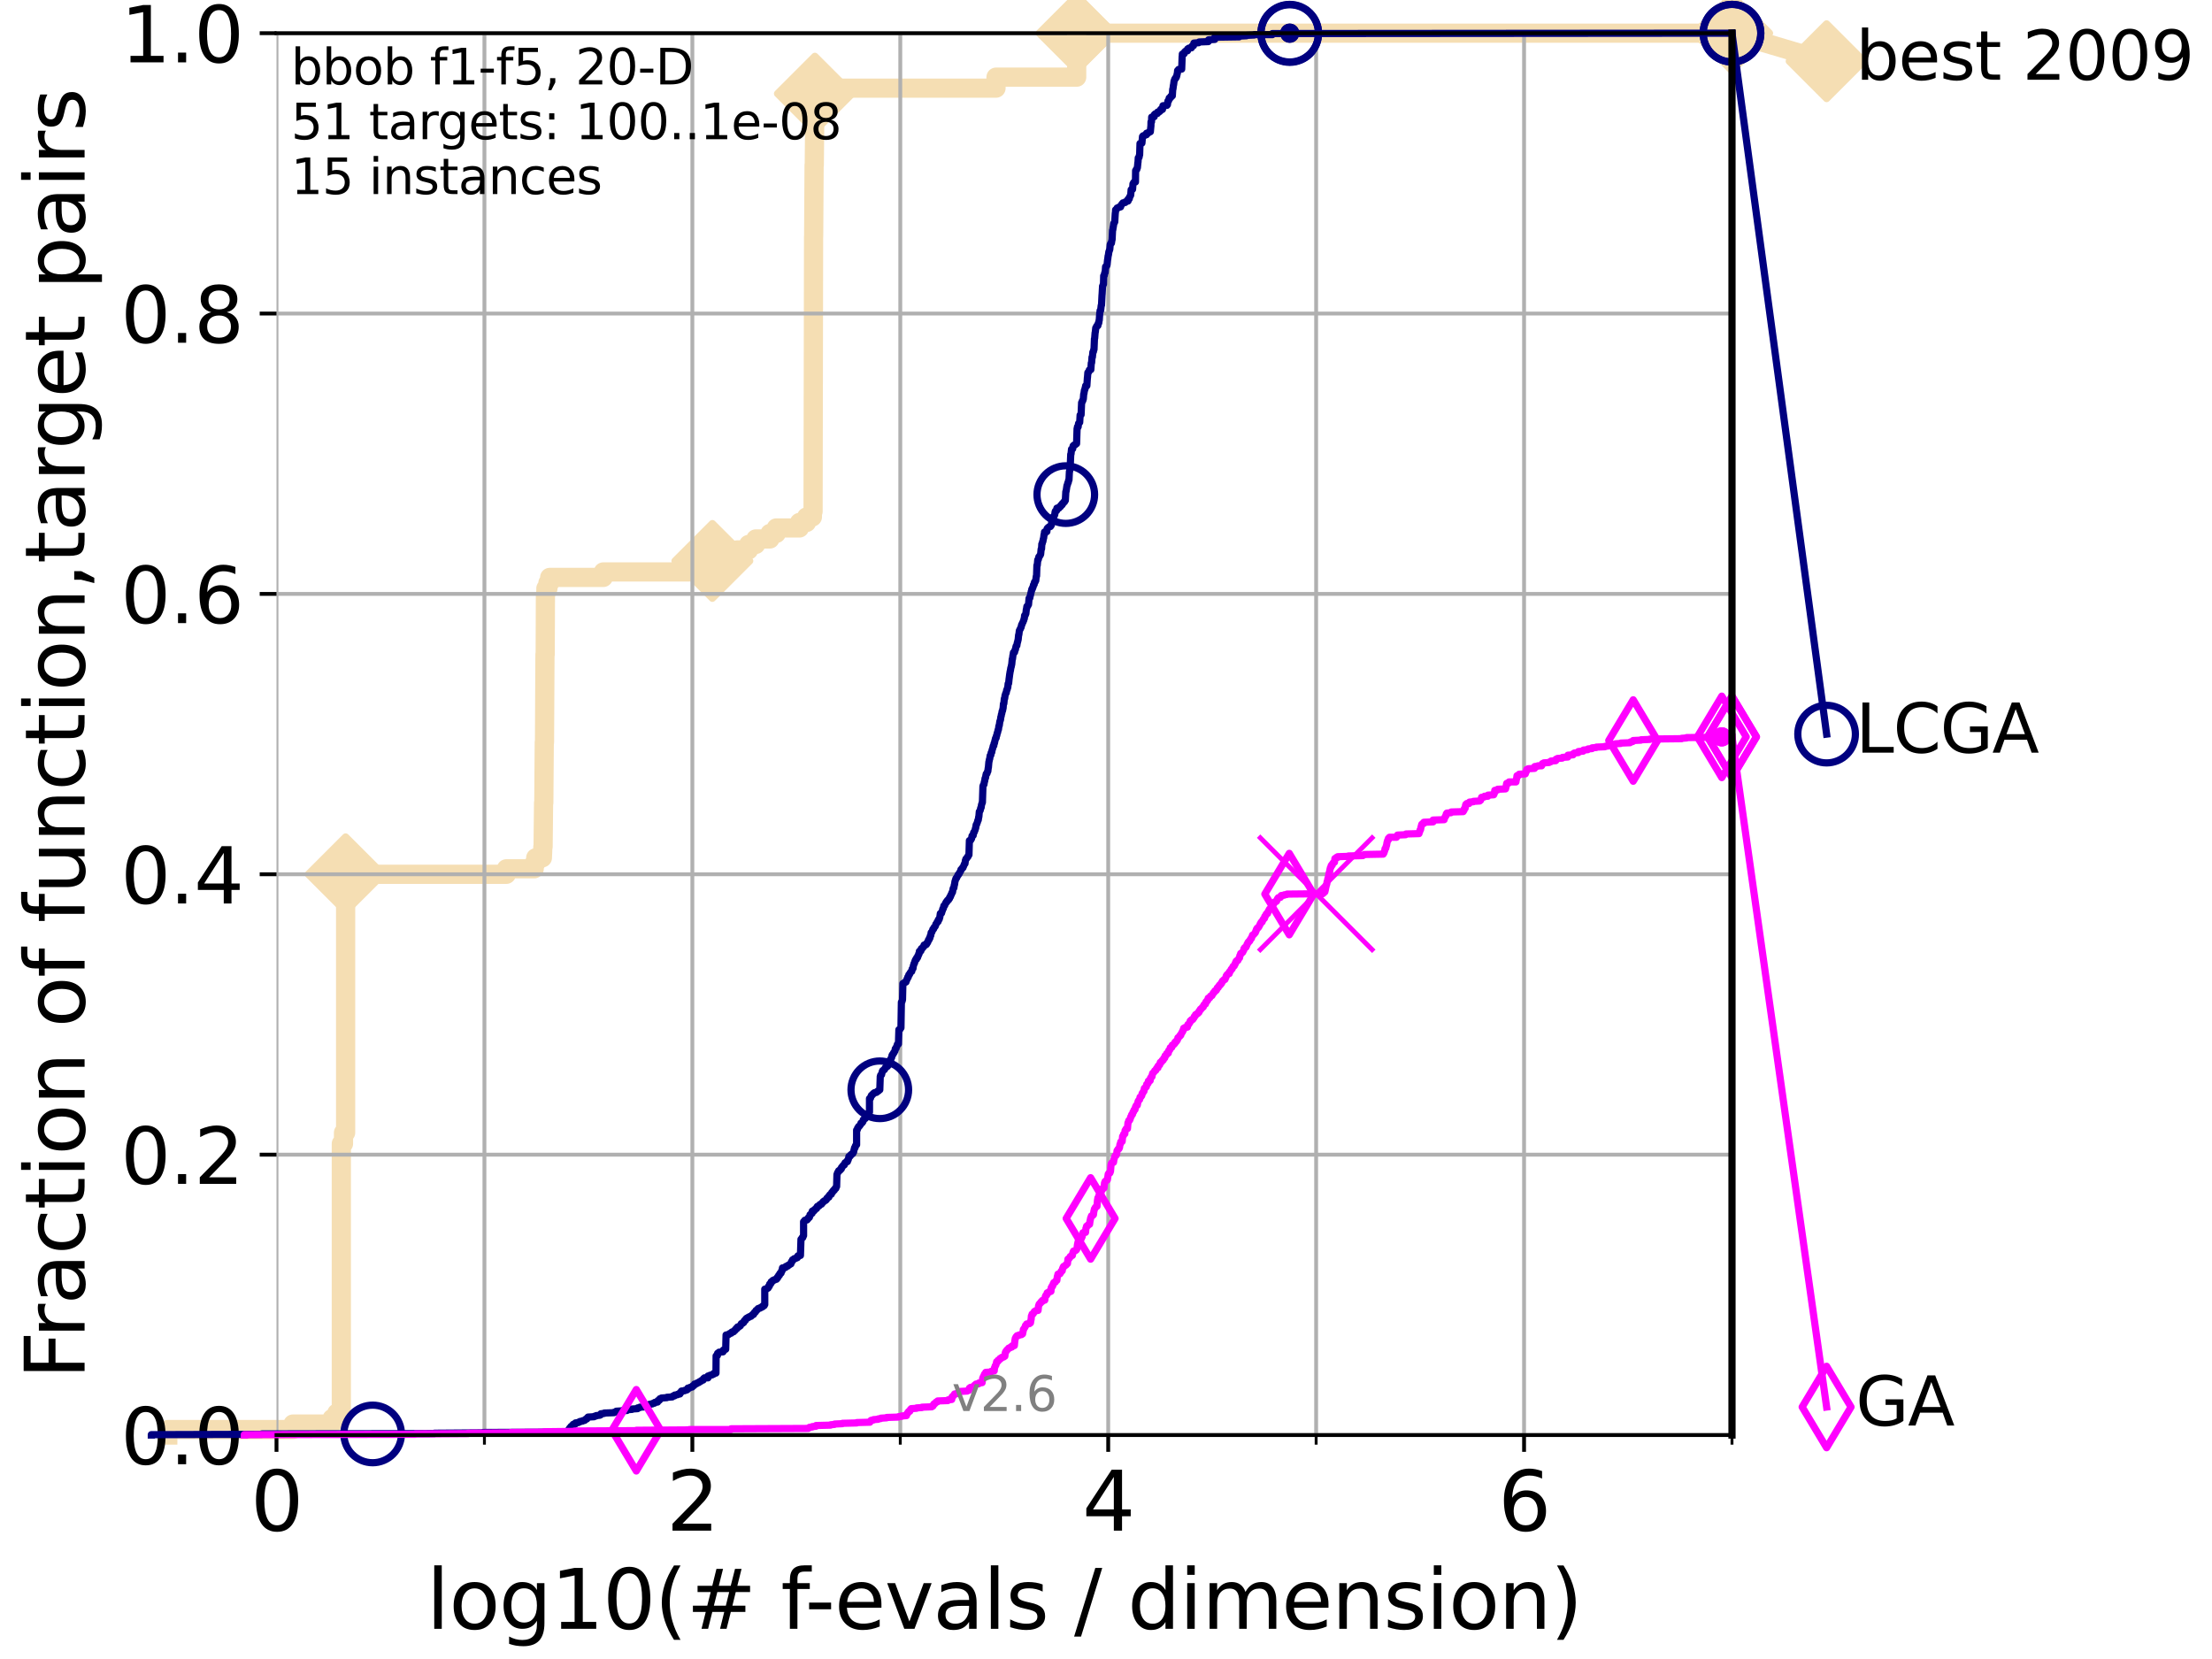 <?xml version="1.0" encoding="utf-8" standalone="no"?>
<!DOCTYPE svg PUBLIC "-//W3C//DTD SVG 1.1//EN"
  "http://www.w3.org/Graphics/SVG/1.1/DTD/svg11.dtd">
<svg xmlns:xlink="http://www.w3.org/1999/xlink" width="460.8pt" height="345.6pt" viewBox="0 0 460.8 345.6" xmlns="http://www.w3.org/2000/svg" version="1.1">
 <defs>
  <style type="text/css">*{stroke-linejoin: round; stroke-linecap: butt}</style>
 </defs>
 <g id="figure_1">
  <g id="patch_1">
   <path d="M 0 345.6 
L 460.8 345.6 
L 460.8 0 
L 0 0 
z
" style="fill: #ffffff"/>
  </g>
  <g id="axes_1">
   <g id="patch_2">
    <path d="M 57.6 298.944 
L 360.806 298.944 
L 360.806 6.912 
L 57.6 6.912 
z
" style="fill: #ffffff"/>
   </g>
   <g id="line2d_1">
    <path d="M 34.951 298.944 
L 34.951 297.799 
L 61.03 297.799 
L 61.03 296.654 
L 69.173 296.654 
L 69.173 295.508 
L 70.163 295.508 
L 70.163 294.363 
L 71.104 294.363 
L 71.104 238.247 
L 71.557 238.247 
L 71.557 235.957 
L 72 235.957 
L 72 182.131 
L 105.485 182.131 
L 105.485 180.986 
L 111.281 180.986 
L 111.281 179.841 
L 111.603 179.841 
L 111.603 178.696 
L 112.989 178.696 
L 113.088 176.405 
L 113.137 176.405 
L 113.235 167.243 
L 113.284 167.243 
L 113.381 154.646 
L 113.43 154.646 
L 113.526 136.322 
L 113.574 136.322 
L 113.622 123.725 
L 113.718 123.725 
L 113.718 122.58 
L 114.142 122.58 
L 114.142 121.434 
L 114.51 121.434 
L 114.51 120.289 
L 125.679 120.289 
L 125.679 119.144 
L 143.531 119.144 
L 143.531 117.999 
L 148.398 117.999 
L 148.398 116.853 
L 152.328 116.853 
L 152.328 115.708 
L 153.519 115.708 
L 153.519 114.563 
L 155.955 114.563 
L 155.955 113.418 
L 157.443 113.418 
L 157.443 112.273 
L 160.391 112.273 
L 160.391 111.127 
L 161.714 111.127 
L 161.714 109.982 
L 166.547 109.982 
L 166.547 108.837 
L 168.021 108.837 
L 168.021 107.692 
L 169.237 107.692 
L 169.237 106.546 
L 169.378 106.546 
L 169.482 49.285 
L 169.499 49.285 
L 169.59 34.397 
L 169.629 34.397 
L 169.738 22.945 
L 169.743 22.945 
L 169.753 18.364 
L 207.487 18.364 
L 207.488 16.074 
L 224.293 16.074 
L 224.294 6.912 
L 360.806 6.912 
L 360.806 6.912 
" style="fill: none; stroke: #f5deb3; stroke-width: 4; stroke-linecap: square"/>
   </g>
   <g id="line2d_2">
    <defs>
     <path id="mde9e58c728" d="M 0 7.778 
L 7.778 0 
L 0 -7.778 
L -7.778 0 
z
" style="stroke: #f5deb3; stroke-width: 1.5; stroke-linejoin: miter"/>
    </defs>
    <g>
     <use xlink:href="#mde9e58c728" x="72" y="182.131" style="fill: #f5deb3; stroke: #f5deb3; stroke-width: 1.5; stroke-linejoin: miter"/>
     <use xlink:href="#mde9e58c728" x="148.398" y="116.853" style="fill: #f5deb3; stroke: #f5deb3; stroke-width: 1.5; stroke-linejoin: miter"/>
     <use xlink:href="#mde9e58c728" x="169.753" y="19.509" style="fill: #f5deb3; stroke: #f5deb3; stroke-width: 1.5; stroke-linejoin: miter"/>
     <use xlink:href="#mde9e58c728" x="224.294" y="6.912" style="fill: #f5deb3; stroke: #f5deb3; stroke-width: 1.5; stroke-linejoin: miter"/>
     <use xlink:href="#mde9e58c728" x="224.294" y="6.912" style="fill: #f5deb3; stroke: #f5deb3; stroke-width: 1.5; stroke-linejoin: miter"/>
     <use xlink:href="#mde9e58c728" x="360.806" y="6.912" style="fill: #f5deb3; stroke: #f5deb3; stroke-width: 1.5; stroke-linejoin: miter"/>
    </g>
   </g>
   <g id="line2d_3">
    <path style="fill: none; stroke: #f5deb3; stroke-width: 4; stroke-linecap: square"/>
    <g/>
   </g>
   <g id="line2d_4">
    <path d="M 360.806 6.912 
L 380.515 12.753 
" style="fill: none; stroke: #f5deb3; stroke-width: 4; stroke-linecap: square"/>
    <g>
     <use xlink:href="#mde9e58c728" x="360.806" y="6.912" style="fill: #f5deb3; stroke: #f5deb3; stroke-width: 1.5; stroke-linejoin: miter"/>
     <use xlink:href="#mde9e58c728" x="380.515" y="12.753" style="fill: #f5deb3; stroke: #f5deb3; stroke-width: 1.5; stroke-linejoin: miter"/>
    </g>
   </g>
   <g id="matplotlib.axis_1">
    <g id="xtick_1">
     <g id="line2d_5">
      <path d="M 57.6 298.944 
L 57.6 6.912 
" clip-path="url(#pdd13fb6cc3)" style="fill: none; stroke: #b0b0b0; stroke-width: 0.8; stroke-linecap: square"/>
     </g>
     <g id="line2d_6">
      <defs>
       <path id="ma7fc1e2f7b" d="M 0 0 
L 0 3.5 
" style="stroke: #000000; stroke-width: 0.8"/>
      </defs>
      <g>
       <use xlink:href="#ma7fc1e2f7b" x="57.6" y="298.944" style="stroke: #000000; stroke-width: 0.8"/>
      </g>
     </g>
     <g id="text_1">
      <!-- 0 -->
      <g transform="translate(52.192 318.861)scale(0.17 -0.17)">
       <defs>
        <path id="DejaVuSans-30" d="M 2034 4250 
Q 1547 4250 1301 3770 
Q 1056 3291 1056 2328 
Q 1056 1369 1301 889 
Q 1547 409 2034 409 
Q 2525 409 2770 889 
Q 3016 1369 3016 2328 
Q 3016 3291 2770 3770 
Q 2525 4250 2034 4250 
z
M 2034 4750 
Q 2819 4750 3233 4129 
Q 3647 3509 3647 2328 
Q 3647 1150 3233 529 
Q 2819 -91 2034 -91 
Q 1250 -91 836 529 
Q 422 1150 422 2328 
Q 422 3509 836 4129 
Q 1250 4750 2034 4750 
z
" transform="scale(0.016)"/>
       </defs>
       <use xlink:href="#DejaVuSans-30"/>
      </g>
     </g>
    </g>
    <g id="xtick_2">
     <g id="line2d_7">
      <path d="M 144.23 298.944 
L 144.23 6.912 
" clip-path="url(#pdd13fb6cc3)" style="fill: none; stroke: #b0b0b0; stroke-width: 0.8; stroke-linecap: square"/>
     </g>
     <g id="line2d_8">
      <g>
       <use xlink:href="#ma7fc1e2f7b" x="144.23" y="298.944" style="stroke: #000000; stroke-width: 0.8"/>
      </g>
     </g>
     <g id="text_2">
      <!-- 2 -->
      <g transform="translate(138.822 318.861)scale(0.17 -0.17)">
       <defs>
        <path id="DejaVuSans-32" d="M 1228 531 
L 3431 531 
L 3431 0 
L 469 0 
L 469 531 
Q 828 903 1448 1529 
Q 2069 2156 2228 2338 
Q 2531 2678 2651 2914 
Q 2772 3150 2772 3378 
Q 2772 3750 2511 3984 
Q 2250 4219 1831 4219 
Q 1534 4219 1204 4116 
Q 875 4013 500 3803 
L 500 4441 
Q 881 4594 1212 4672 
Q 1544 4750 1819 4750 
Q 2544 4750 2975 4387 
Q 3406 4025 3406 3419 
Q 3406 3131 3298 2873 
Q 3191 2616 2906 2266 
Q 2828 2175 2409 1742 
Q 1991 1309 1228 531 
z
" transform="scale(0.016)"/>
       </defs>
       <use xlink:href="#DejaVuSans-32"/>
      </g>
     </g>
    </g>
    <g id="xtick_3">
     <g id="line2d_9">
      <path d="M 230.861 298.944 
L 230.861 6.912 
" clip-path="url(#pdd13fb6cc3)" style="fill: none; stroke: #b0b0b0; stroke-width: 0.8; stroke-linecap: square"/>
     </g>
     <g id="line2d_10">
      <g>
       <use xlink:href="#ma7fc1e2f7b" x="230.861" y="298.944" style="stroke: #000000; stroke-width: 0.8"/>
      </g>
     </g>
     <g id="text_3">
      <!-- 4 -->
      <g transform="translate(225.453 318.861)scale(0.17 -0.17)">
       <defs>
        <path id="DejaVuSans-34" d="M 2419 4116 
L 825 1625 
L 2419 1625 
L 2419 4116 
z
M 2253 4666 
L 3047 4666 
L 3047 1625 
L 3713 1625 
L 3713 1100 
L 3047 1100 
L 3047 0 
L 2419 0 
L 2419 1100 
L 313 1100 
L 313 1709 
L 2253 4666 
z
" transform="scale(0.016)"/>
       </defs>
       <use xlink:href="#DejaVuSans-34"/>
      </g>
     </g>
    </g>
    <g id="xtick_4">
     <g id="line2d_11">
      <path d="M 317.491 298.944 
L 317.491 6.912 
" clip-path="url(#pdd13fb6cc3)" style="fill: none; stroke: #b0b0b0; stroke-width: 0.8; stroke-linecap: square"/>
     </g>
     <g id="line2d_12">
      <g>
       <use xlink:href="#ma7fc1e2f7b" x="317.491" y="298.944" style="stroke: #000000; stroke-width: 0.8"/>
      </g>
     </g>
     <g id="text_4">
      <!-- 6 -->
      <g transform="translate(312.083 318.861)scale(0.17 -0.17)">
       <defs>
        <path id="DejaVuSans-36" d="M 2113 2584 
Q 1688 2584 1439 2293 
Q 1191 2003 1191 1497 
Q 1191 994 1439 701 
Q 1688 409 2113 409 
Q 2538 409 2786 701 
Q 3034 994 3034 1497 
Q 3034 2003 2786 2293 
Q 2538 2584 2113 2584 
z
M 3366 4563 
L 3366 3988 
Q 3128 4100 2886 4159 
Q 2644 4219 2406 4219 
Q 1781 4219 1451 3797 
Q 1122 3375 1075 2522 
Q 1259 2794 1537 2939 
Q 1816 3084 2150 3084 
Q 2853 3084 3261 2657 
Q 3669 2231 3669 1497 
Q 3669 778 3244 343 
Q 2819 -91 2113 -91 
Q 1303 -91 875 529 
Q 447 1150 447 2328 
Q 447 3434 972 4092 
Q 1497 4750 2381 4750 
Q 2619 4750 2861 4703 
Q 3103 4656 3366 4563 
z
" transform="scale(0.016)"/>
       </defs>
       <use xlink:href="#DejaVuSans-36"/>
      </g>
     </g>
    </g>
    <g id="xtick_5">
     <g id="line2d_13">
      <path d="M 100.915 298.944 
L 100.915 6.912 
" clip-path="url(#pdd13fb6cc3)" style="fill: none; stroke: #b0b0b0; stroke-width: 0.8; stroke-linecap: square"/>
     </g>
     <g id="line2d_14">
      <defs>
       <path id="mcfe26d84d1" d="M 0 0 
L 0 2 
" style="stroke: #000000; stroke-width: 0.6"/>
      </defs>
      <g>
       <use xlink:href="#mcfe26d84d1" x="100.915" y="298.944" style="stroke: #000000; stroke-width: 0.6"/>
      </g>
     </g>
    </g>
    <g id="xtick_6">
     <g id="line2d_15">
      <path d="M 187.546 298.944 
L 187.546 6.912 
" clip-path="url(#pdd13fb6cc3)" style="fill: none; stroke: #b0b0b0; stroke-width: 0.8; stroke-linecap: square"/>
     </g>
     <g id="line2d_16">
      <g>
       <use xlink:href="#mcfe26d84d1" x="187.546" y="298.944" style="stroke: #000000; stroke-width: 0.6"/>
      </g>
     </g>
    </g>
    <g id="xtick_7">
     <g id="line2d_17">
      <path d="M 274.176 298.944 
L 274.176 6.912 
" clip-path="url(#pdd13fb6cc3)" style="fill: none; stroke: #b0b0b0; stroke-width: 0.8; stroke-linecap: square"/>
     </g>
     <g id="line2d_18">
      <g>
       <use xlink:href="#mcfe26d84d1" x="274.176" y="298.944" style="stroke: #000000; stroke-width: 0.6"/>
      </g>
     </g>
    </g>
    <g id="xtick_8">
     <g id="line2d_19">
      <path d="M 360.806 298.944 
L 360.806 6.912 
" clip-path="url(#pdd13fb6cc3)" style="fill: none; stroke: #b0b0b0; stroke-width: 0.8; stroke-linecap: square"/>
     </g>
     <g id="line2d_20">
      <g>
       <use xlink:href="#mcfe26d84d1" x="360.806" y="298.944" style="stroke: #000000; stroke-width: 0.6"/>
      </g>
     </g>
    </g>
    <g id="text_5">
     <!-- log10(# f-evals / dimension) -->
     <g transform="translate(88.823 339.314)scale(0.17 -0.17)">
      <defs>
       <path id="DejaVuSans-6c" d="M 603 4863 
L 1178 4863 
L 1178 0 
L 603 0 
L 603 4863 
z
" transform="scale(0.016)"/>
       <path id="DejaVuSans-6f" d="M 1959 3097 
Q 1497 3097 1228 2736 
Q 959 2375 959 1747 
Q 959 1119 1226 758 
Q 1494 397 1959 397 
Q 2419 397 2687 759 
Q 2956 1122 2956 1747 
Q 2956 2369 2687 2733 
Q 2419 3097 1959 3097 
z
M 1959 3584 
Q 2709 3584 3137 3096 
Q 3566 2609 3566 1747 
Q 3566 888 3137 398 
Q 2709 -91 1959 -91 
Q 1206 -91 779 398 
Q 353 888 353 1747 
Q 353 2609 779 3096 
Q 1206 3584 1959 3584 
z
" transform="scale(0.016)"/>
       <path id="DejaVuSans-67" d="M 2906 1791 
Q 2906 2416 2648 2759 
Q 2391 3103 1925 3103 
Q 1463 3103 1205 2759 
Q 947 2416 947 1791 
Q 947 1169 1205 825 
Q 1463 481 1925 481 
Q 2391 481 2648 825 
Q 2906 1169 2906 1791 
z
M 3481 434 
Q 3481 -459 3084 -895 
Q 2688 -1331 1869 -1331 
Q 1566 -1331 1297 -1286 
Q 1028 -1241 775 -1147 
L 775 -588 
Q 1028 -725 1275 -790 
Q 1522 -856 1778 -856 
Q 2344 -856 2625 -561 
Q 2906 -266 2906 331 
L 2906 616 
Q 2728 306 2450 153 
Q 2172 0 1784 0 
Q 1141 0 747 490 
Q 353 981 353 1791 
Q 353 2603 747 3093 
Q 1141 3584 1784 3584 
Q 2172 3584 2450 3431 
Q 2728 3278 2906 2969 
L 2906 3500 
L 3481 3500 
L 3481 434 
z
" transform="scale(0.016)"/>
       <path id="DejaVuSans-31" d="M 794 531 
L 1825 531 
L 1825 4091 
L 703 3866 
L 703 4441 
L 1819 4666 
L 2450 4666 
L 2450 531 
L 3481 531 
L 3481 0 
L 794 0 
L 794 531 
z
" transform="scale(0.016)"/>
       <path id="DejaVuSans-28" d="M 1984 4856 
Q 1566 4138 1362 3434 
Q 1159 2731 1159 2009 
Q 1159 1288 1364 580 
Q 1569 -128 1984 -844 
L 1484 -844 
Q 1016 -109 783 600 
Q 550 1309 550 2009 
Q 550 2706 781 3412 
Q 1013 4119 1484 4856 
L 1984 4856 
z
" transform="scale(0.016)"/>
       <path id="DejaVuSans-23" d="M 3272 2816 
L 2363 2816 
L 2100 1772 
L 3016 1772 
L 3272 2816 
z
M 2803 4594 
L 2478 3297 
L 3391 3297 
L 3719 4594 
L 4219 4594 
L 3897 3297 
L 4872 3297 
L 4872 2816 
L 3775 2816 
L 3519 1772 
L 4513 1772 
L 4513 1294 
L 3397 1294 
L 3072 0 
L 2572 0 
L 2894 1294 
L 1978 1294 
L 1656 0 
L 1153 0 
L 1478 1294 
L 494 1294 
L 494 1772 
L 1594 1772 
L 1856 2816 
L 850 2816 
L 850 3297 
L 1978 3297 
L 2297 4594 
L 2803 4594 
z
" transform="scale(0.016)"/>
       <path id="DejaVuSans-20" transform="scale(0.016)"/>
       <path id="DejaVuSans-66" d="M 2375 4863 
L 2375 4384 
L 1825 4384 
Q 1516 4384 1395 4259 
Q 1275 4134 1275 3809 
L 1275 3500 
L 2222 3500 
L 2222 3053 
L 1275 3053 
L 1275 0 
L 697 0 
L 697 3053 
L 147 3053 
L 147 3500 
L 697 3500 
L 697 3744 
Q 697 4328 969 4595 
Q 1241 4863 1831 4863 
L 2375 4863 
z
" transform="scale(0.016)"/>
       <path id="DejaVuSans-2d" d="M 313 2009 
L 1997 2009 
L 1997 1497 
L 313 1497 
L 313 2009 
z
" transform="scale(0.016)"/>
       <path id="DejaVuSans-65" d="M 3597 1894 
L 3597 1613 
L 953 1613 
Q 991 1019 1311 708 
Q 1631 397 2203 397 
Q 2534 397 2845 478 
Q 3156 559 3463 722 
L 3463 178 
Q 3153 47 2828 -22 
Q 2503 -91 2169 -91 
Q 1331 -91 842 396 
Q 353 884 353 1716 
Q 353 2575 817 3079 
Q 1281 3584 2069 3584 
Q 2775 3584 3186 3129 
Q 3597 2675 3597 1894 
z
M 3022 2063 
Q 3016 2534 2758 2815 
Q 2500 3097 2075 3097 
Q 1594 3097 1305 2825 
Q 1016 2553 972 2059 
L 3022 2063 
z
" transform="scale(0.016)"/>
       <path id="DejaVuSans-76" d="M 191 3500 
L 800 3500 
L 1894 563 
L 2988 3500 
L 3597 3500 
L 2284 0 
L 1503 0 
L 191 3500 
z
" transform="scale(0.016)"/>
       <path id="DejaVuSans-61" d="M 2194 1759 
Q 1497 1759 1228 1600 
Q 959 1441 959 1056 
Q 959 750 1161 570 
Q 1363 391 1709 391 
Q 2188 391 2477 730 
Q 2766 1069 2766 1631 
L 2766 1759 
L 2194 1759 
z
M 3341 1997 
L 3341 0 
L 2766 0 
L 2766 531 
Q 2569 213 2275 61 
Q 1981 -91 1556 -91 
Q 1019 -91 701 211 
Q 384 513 384 1019 
Q 384 1609 779 1909 
Q 1175 2209 1959 2209 
L 2766 2209 
L 2766 2266 
Q 2766 2663 2505 2880 
Q 2244 3097 1772 3097 
Q 1472 3097 1187 3025 
Q 903 2953 641 2809 
L 641 3341 
Q 956 3463 1253 3523 
Q 1550 3584 1831 3584 
Q 2591 3584 2966 3190 
Q 3341 2797 3341 1997 
z
" transform="scale(0.016)"/>
       <path id="DejaVuSans-73" d="M 2834 3397 
L 2834 2853 
Q 2591 2978 2328 3040 
Q 2066 3103 1784 3103 
Q 1356 3103 1142 2972 
Q 928 2841 928 2578 
Q 928 2378 1081 2264 
Q 1234 2150 1697 2047 
L 1894 2003 
Q 2506 1872 2764 1633 
Q 3022 1394 3022 966 
Q 3022 478 2636 193 
Q 2250 -91 1575 -91 
Q 1294 -91 989 -36 
Q 684 19 347 128 
L 347 722 
Q 666 556 975 473 
Q 1284 391 1588 391 
Q 1994 391 2212 530 
Q 2431 669 2431 922 
Q 2431 1156 2273 1281 
Q 2116 1406 1581 1522 
L 1381 1569 
Q 847 1681 609 1914 
Q 372 2147 372 2553 
Q 372 3047 722 3315 
Q 1072 3584 1716 3584 
Q 2034 3584 2315 3537 
Q 2597 3491 2834 3397 
z
" transform="scale(0.016)"/>
       <path id="DejaVuSans-2f" d="M 1625 4666 
L 2156 4666 
L 531 -594 
L 0 -594 
L 1625 4666 
z
" transform="scale(0.016)"/>
       <path id="DejaVuSans-64" d="M 2906 2969 
L 2906 4863 
L 3481 4863 
L 3481 0 
L 2906 0 
L 2906 525 
Q 2725 213 2448 61 
Q 2172 -91 1784 -91 
Q 1150 -91 751 415 
Q 353 922 353 1747 
Q 353 2572 751 3078 
Q 1150 3584 1784 3584 
Q 2172 3584 2448 3432 
Q 2725 3281 2906 2969 
z
M 947 1747 
Q 947 1113 1208 752 
Q 1469 391 1925 391 
Q 2381 391 2643 752 
Q 2906 1113 2906 1747 
Q 2906 2381 2643 2742 
Q 2381 3103 1925 3103 
Q 1469 3103 1208 2742 
Q 947 2381 947 1747 
z
" transform="scale(0.016)"/>
       <path id="DejaVuSans-69" d="M 603 3500 
L 1178 3500 
L 1178 0 
L 603 0 
L 603 3500 
z
M 603 4863 
L 1178 4863 
L 1178 4134 
L 603 4134 
L 603 4863 
z
" transform="scale(0.016)"/>
       <path id="DejaVuSans-6d" d="M 3328 2828 
Q 3544 3216 3844 3400 
Q 4144 3584 4550 3584 
Q 5097 3584 5394 3201 
Q 5691 2819 5691 2113 
L 5691 0 
L 5113 0 
L 5113 2094 
Q 5113 2597 4934 2840 
Q 4756 3084 4391 3084 
Q 3944 3084 3684 2787 
Q 3425 2491 3425 1978 
L 3425 0 
L 2847 0 
L 2847 2094 
Q 2847 2600 2669 2842 
Q 2491 3084 2119 3084 
Q 1678 3084 1418 2786 
Q 1159 2488 1159 1978 
L 1159 0 
L 581 0 
L 581 3500 
L 1159 3500 
L 1159 2956 
Q 1356 3278 1631 3431 
Q 1906 3584 2284 3584 
Q 2666 3584 2933 3390 
Q 3200 3197 3328 2828 
z
" transform="scale(0.016)"/>
       <path id="DejaVuSans-6e" d="M 3513 2113 
L 3513 0 
L 2938 0 
L 2938 2094 
Q 2938 2591 2744 2837 
Q 2550 3084 2163 3084 
Q 1697 3084 1428 2787 
Q 1159 2491 1159 1978 
L 1159 0 
L 581 0 
L 581 3500 
L 1159 3500 
L 1159 2956 
Q 1366 3272 1645 3428 
Q 1925 3584 2291 3584 
Q 2894 3584 3203 3211 
Q 3513 2838 3513 2113 
z
" transform="scale(0.016)"/>
       <path id="DejaVuSans-29" d="M 513 4856 
L 1013 4856 
Q 1481 4119 1714 3412 
Q 1947 2706 1947 2009 
Q 1947 1309 1714 600 
Q 1481 -109 1013 -844 
L 513 -844 
Q 928 -128 1133 580 
Q 1338 1288 1338 2009 
Q 1338 2731 1133 3434 
Q 928 4138 513 4856 
z
" transform="scale(0.016)"/>
      </defs>
      <use xlink:href="#DejaVuSans-6c"/>
      <use xlink:href="#DejaVuSans-6f" x="27.783"/>
      <use xlink:href="#DejaVuSans-67" x="88.965"/>
      <use xlink:href="#DejaVuSans-31" x="152.441"/>
      <use xlink:href="#DejaVuSans-30" x="216.064"/>
      <use xlink:href="#DejaVuSans-28" x="279.688"/>
      <use xlink:href="#DejaVuSans-23" x="318.701"/>
      <use xlink:href="#DejaVuSans-20" x="402.49"/>
      <use xlink:href="#DejaVuSans-66" x="434.277"/>
      <use xlink:href="#DejaVuSans-2d" x="463.982"/>
      <use xlink:href="#DejaVuSans-65" x="500.066"/>
      <use xlink:href="#DejaVuSans-76" x="561.59"/>
      <use xlink:href="#DejaVuSans-61" x="620.77"/>
      <use xlink:href="#DejaVuSans-6c" x="682.049"/>
      <use xlink:href="#DejaVuSans-73" x="709.832"/>
      <use xlink:href="#DejaVuSans-20" x="761.932"/>
      <use xlink:href="#DejaVuSans-2f" x="793.719"/>
      <use xlink:href="#DejaVuSans-20" x="827.41"/>
      <use xlink:href="#DejaVuSans-64" x="859.197"/>
      <use xlink:href="#DejaVuSans-69" x="922.674"/>
      <use xlink:href="#DejaVuSans-6d" x="950.457"/>
      <use xlink:href="#DejaVuSans-65" x="1047.869"/>
      <use xlink:href="#DejaVuSans-6e" x="1109.393"/>
      <use xlink:href="#DejaVuSans-73" x="1172.771"/>
      <use xlink:href="#DejaVuSans-69" x="1224.871"/>
      <use xlink:href="#DejaVuSans-6f" x="1252.654"/>
      <use xlink:href="#DejaVuSans-6e" x="1313.836"/>
      <use xlink:href="#DejaVuSans-29" x="1377.215"/>
     </g>
    </g>
   </g>
   <g id="matplotlib.axis_2">
    <g id="ytick_1">
     <g id="line2d_21">
      <path d="M 57.6 298.944 
L 360.806 298.944 
" clip-path="url(#pdd13fb6cc3)" style="fill: none; stroke: #b0b0b0; stroke-width: 0.8; stroke-linecap: square"/>
     </g>
     <g id="line2d_22">
      <defs>
       <path id="md495592872" d="M 0 0 
L -3.5 0 
" style="stroke: #000000; stroke-width: 0.8"/>
      </defs>
      <g>
       <use xlink:href="#md495592872" x="57.6" y="298.944" style="stroke: #000000; stroke-width: 0.8"/>
      </g>
     </g>
     <g id="text_6">
      <!-- 0.0 -->
      <g transform="translate(25.155 305.023)scale(0.16 -0.16)">
       <defs>
        <path id="DejaVuSans-2e" d="M 684 794 
L 1344 794 
L 1344 0 
L 684 0 
L 684 794 
z
" transform="scale(0.016)"/>
       </defs>
       <use xlink:href="#DejaVuSans-30"/>
       <use xlink:href="#DejaVuSans-2e" x="63.623"/>
       <use xlink:href="#DejaVuSans-30" x="95.41"/>
      </g>
     </g>
    </g>
    <g id="ytick_2">
     <g id="line2d_23">
      <path d="M 57.6 240.538 
L 360.806 240.538 
" clip-path="url(#pdd13fb6cc3)" style="fill: none; stroke: #b0b0b0; stroke-width: 0.8; stroke-linecap: square"/>
     </g>
     <g id="line2d_24">
      <g>
       <use xlink:href="#md495592872" x="57.6" y="240.538" style="stroke: #000000; stroke-width: 0.8"/>
      </g>
     </g>
     <g id="text_7">
      <!-- 0.2 -->
      <g transform="translate(25.155 246.616)scale(0.16 -0.16)">
       <use xlink:href="#DejaVuSans-30"/>
       <use xlink:href="#DejaVuSans-2e" x="63.623"/>
       <use xlink:href="#DejaVuSans-32" x="95.41"/>
      </g>
     </g>
    </g>
    <g id="ytick_3">
     <g id="line2d_25">
      <path d="M 57.6 182.131 
L 360.806 182.131 
" clip-path="url(#pdd13fb6cc3)" style="fill: none; stroke: #b0b0b0; stroke-width: 0.8; stroke-linecap: square"/>
     </g>
     <g id="line2d_26">
      <g>
       <use xlink:href="#md495592872" x="57.6" y="182.131" style="stroke: #000000; stroke-width: 0.8"/>
      </g>
     </g>
     <g id="text_8">
      <!-- 0.4 -->
      <g transform="translate(25.155 188.21)scale(0.16 -0.16)">
       <use xlink:href="#DejaVuSans-30"/>
       <use xlink:href="#DejaVuSans-2e" x="63.623"/>
       <use xlink:href="#DejaVuSans-34" x="95.41"/>
      </g>
     </g>
    </g>
    <g id="ytick_4">
     <g id="line2d_27">
      <path d="M 57.6 123.725 
L 360.806 123.725 
" clip-path="url(#pdd13fb6cc3)" style="fill: none; stroke: #b0b0b0; stroke-width: 0.8; stroke-linecap: square"/>
     </g>
     <g id="line2d_28">
      <g>
       <use xlink:href="#md495592872" x="57.6" y="123.725" style="stroke: #000000; stroke-width: 0.8"/>
      </g>
     </g>
     <g id="text_9">
      <!-- 0.6 -->
      <g transform="translate(25.155 129.804)scale(0.16 -0.16)">
       <use xlink:href="#DejaVuSans-30"/>
       <use xlink:href="#DejaVuSans-2e" x="63.623"/>
       <use xlink:href="#DejaVuSans-36" x="95.41"/>
      </g>
     </g>
    </g>
    <g id="ytick_5">
     <g id="line2d_29">
      <path d="M 57.6 65.318 
L 360.806 65.318 
" clip-path="url(#pdd13fb6cc3)" style="fill: none; stroke: #b0b0b0; stroke-width: 0.8; stroke-linecap: square"/>
     </g>
     <g id="line2d_30">
      <g>
       <use xlink:href="#md495592872" x="57.6" y="65.318" style="stroke: #000000; stroke-width: 0.8"/>
      </g>
     </g>
     <g id="text_10">
      <!-- 0.8 -->
      <g transform="translate(25.155 71.397)scale(0.16 -0.16)">
       <defs>
        <path id="DejaVuSans-38" d="M 2034 2216 
Q 1584 2216 1326 1975 
Q 1069 1734 1069 1313 
Q 1069 891 1326 650 
Q 1584 409 2034 409 
Q 2484 409 2743 651 
Q 3003 894 3003 1313 
Q 3003 1734 2745 1975 
Q 2488 2216 2034 2216 
z
M 1403 2484 
Q 997 2584 770 2862 
Q 544 3141 544 3541 
Q 544 4100 942 4425 
Q 1341 4750 2034 4750 
Q 2731 4750 3128 4425 
Q 3525 4100 3525 3541 
Q 3525 3141 3298 2862 
Q 3072 2584 2669 2484 
Q 3125 2378 3379 2068 
Q 3634 1759 3634 1313 
Q 3634 634 3220 271 
Q 2806 -91 2034 -91 
Q 1263 -91 848 271 
Q 434 634 434 1313 
Q 434 1759 690 2068 
Q 947 2378 1403 2484 
z
M 1172 3481 
Q 1172 3119 1398 2916 
Q 1625 2713 2034 2713 
Q 2441 2713 2670 2916 
Q 2900 3119 2900 3481 
Q 2900 3844 2670 4047 
Q 2441 4250 2034 4250 
Q 1625 4250 1398 4047 
Q 1172 3844 1172 3481 
z
" transform="scale(0.016)"/>
       </defs>
       <use xlink:href="#DejaVuSans-30"/>
       <use xlink:href="#DejaVuSans-2e" x="63.623"/>
       <use xlink:href="#DejaVuSans-38" x="95.41"/>
      </g>
     </g>
    </g>
    <g id="ytick_6">
     <g id="line2d_31">
      <path d="M 57.6 6.912 
L 360.806 6.912 
" clip-path="url(#pdd13fb6cc3)" style="fill: none; stroke: #b0b0b0; stroke-width: 0.8; stroke-linecap: square"/>
     </g>
     <g id="line2d_32">
      <g>
       <use xlink:href="#md495592872" x="57.6" y="6.912" style="stroke: #000000; stroke-width: 0.8"/>
      </g>
     </g>
     <g id="text_11">
      <!-- 1.0 -->
      <g transform="translate(25.155 12.991)scale(0.16 -0.16)">
       <use xlink:href="#DejaVuSans-31"/>
       <use xlink:href="#DejaVuSans-2e" x="63.623"/>
       <use xlink:href="#DejaVuSans-30" x="95.41"/>
      </g>
     </g>
    </g>
    <g id="text_12">
     <!-- Fraction of function,target pairs -->
     <g transform="translate(17.62 287.313)rotate(-90)scale(0.17 -0.17)">
      <defs>
       <path id="DejaVuSans-46" d="M 628 4666 
L 3309 4666 
L 3309 4134 
L 1259 4134 
L 1259 2759 
L 3109 2759 
L 3109 2228 
L 1259 2228 
L 1259 0 
L 628 0 
L 628 4666 
z
" transform="scale(0.016)"/>
       <path id="DejaVuSans-72" d="M 2631 2963 
Q 2534 3019 2420 3045 
Q 2306 3072 2169 3072 
Q 1681 3072 1420 2755 
Q 1159 2438 1159 1844 
L 1159 0 
L 581 0 
L 581 3500 
L 1159 3500 
L 1159 2956 
Q 1341 3275 1631 3429 
Q 1922 3584 2338 3584 
Q 2397 3584 2469 3576 
Q 2541 3569 2628 3553 
L 2631 2963 
z
" transform="scale(0.016)"/>
       <path id="DejaVuSans-63" d="M 3122 3366 
L 3122 2828 
Q 2878 2963 2633 3030 
Q 2388 3097 2138 3097 
Q 1578 3097 1268 2742 
Q 959 2388 959 1747 
Q 959 1106 1268 751 
Q 1578 397 2138 397 
Q 2388 397 2633 464 
Q 2878 531 3122 666 
L 3122 134 
Q 2881 22 2623 -34 
Q 2366 -91 2075 -91 
Q 1284 -91 818 406 
Q 353 903 353 1747 
Q 353 2603 823 3093 
Q 1294 3584 2113 3584 
Q 2378 3584 2631 3529 
Q 2884 3475 3122 3366 
z
" transform="scale(0.016)"/>
       <path id="DejaVuSans-74" d="M 1172 4494 
L 1172 3500 
L 2356 3500 
L 2356 3053 
L 1172 3053 
L 1172 1153 
Q 1172 725 1289 603 
Q 1406 481 1766 481 
L 2356 481 
L 2356 0 
L 1766 0 
Q 1100 0 847 248 
Q 594 497 594 1153 
L 594 3053 
L 172 3053 
L 172 3500 
L 594 3500 
L 594 4494 
L 1172 4494 
z
" transform="scale(0.016)"/>
       <path id="DejaVuSans-75" d="M 544 1381 
L 544 3500 
L 1119 3500 
L 1119 1403 
Q 1119 906 1312 657 
Q 1506 409 1894 409 
Q 2359 409 2629 706 
Q 2900 1003 2900 1516 
L 2900 3500 
L 3475 3500 
L 3475 0 
L 2900 0 
L 2900 538 
Q 2691 219 2414 64 
Q 2138 -91 1772 -91 
Q 1169 -91 856 284 
Q 544 659 544 1381 
z
M 1991 3584 
L 1991 3584 
z
" transform="scale(0.016)"/>
       <path id="DejaVuSans-2c" d="M 750 794 
L 1409 794 
L 1409 256 
L 897 -744 
L 494 -744 
L 750 256 
L 750 794 
z
" transform="scale(0.016)"/>
       <path id="DejaVuSans-70" d="M 1159 525 
L 1159 -1331 
L 581 -1331 
L 581 3500 
L 1159 3500 
L 1159 2969 
Q 1341 3281 1617 3432 
Q 1894 3584 2278 3584 
Q 2916 3584 3314 3078 
Q 3713 2572 3713 1747 
Q 3713 922 3314 415 
Q 2916 -91 2278 -91 
Q 1894 -91 1617 61 
Q 1341 213 1159 525 
z
M 3116 1747 
Q 3116 2381 2855 2742 
Q 2594 3103 2138 3103 
Q 1681 3103 1420 2742 
Q 1159 2381 1159 1747 
Q 1159 1113 1420 752 
Q 1681 391 2138 391 
Q 2594 391 2855 752 
Q 3116 1113 3116 1747 
z
" transform="scale(0.016)"/>
      </defs>
      <use xlink:href="#DejaVuSans-46"/>
      <use xlink:href="#DejaVuSans-72" x="50.27"/>
      <use xlink:href="#DejaVuSans-61" x="91.383"/>
      <use xlink:href="#DejaVuSans-63" x="152.662"/>
      <use xlink:href="#DejaVuSans-74" x="207.643"/>
      <use xlink:href="#DejaVuSans-69" x="246.852"/>
      <use xlink:href="#DejaVuSans-6f" x="274.635"/>
      <use xlink:href="#DejaVuSans-6e" x="335.816"/>
      <use xlink:href="#DejaVuSans-20" x="399.195"/>
      <use xlink:href="#DejaVuSans-6f" x="430.982"/>
      <use xlink:href="#DejaVuSans-66" x="492.164"/>
      <use xlink:href="#DejaVuSans-20" x="527.369"/>
      <use xlink:href="#DejaVuSans-66" x="559.156"/>
      <use xlink:href="#DejaVuSans-75" x="594.361"/>
      <use xlink:href="#DejaVuSans-6e" x="657.74"/>
      <use xlink:href="#DejaVuSans-63" x="721.119"/>
      <use xlink:href="#DejaVuSans-74" x="776.1"/>
      <use xlink:href="#DejaVuSans-69" x="815.309"/>
      <use xlink:href="#DejaVuSans-6f" x="843.092"/>
      <use xlink:href="#DejaVuSans-6e" x="904.273"/>
      <use xlink:href="#DejaVuSans-2c" x="967.652"/>
      <use xlink:href="#DejaVuSans-74" x="999.439"/>
      <use xlink:href="#DejaVuSans-61" x="1038.648"/>
      <use xlink:href="#DejaVuSans-72" x="1099.928"/>
      <use xlink:href="#DejaVuSans-67" x="1139.291"/>
      <use xlink:href="#DejaVuSans-65" x="1202.768"/>
      <use xlink:href="#DejaVuSans-74" x="1264.291"/>
      <use xlink:href="#DejaVuSans-20" x="1303.5"/>
      <use xlink:href="#DejaVuSans-70" x="1335.287"/>
      <use xlink:href="#DejaVuSans-61" x="1398.764"/>
      <use xlink:href="#DejaVuSans-69" x="1460.043"/>
      <use xlink:href="#DejaVuSans-72" x="1487.826"/>
      <use xlink:href="#DejaVuSans-73" x="1528.939"/>
     </g>
    </g>
   </g>
   <g id="line2d_33">
    <defs>
     <path id="m8516775896" d="M 0 1.5 
C 0.398 1.5 0.779 1.342 1.061 1.061 
C 1.342 0.779 1.5 0.398 1.5 0 
C 1.5 -0.398 1.342 -0.779 1.061 -1.061 
C 0.779 -1.342 0.398 -1.5 0 -1.5 
C -0.398 -1.5 -0.779 -1.342 -1.061 -1.061 
C -1.342 -0.779 -1.5 -0.398 -1.5 0 
C -1.5 0.398 -1.342 0.779 -1.061 1.061 
C -0.779 1.342 -0.398 1.5 0 1.5 
z
" style="stroke: #f5deb3"/>
    </defs>
    <g>
     <use xlink:href="#m8516775896" x="224.294" y="6.912" style="fill: #f5deb3; stroke: #f5deb3"/>
     <use xlink:href="#m8516775896" x="224.294" y="6.912" style="fill: #f5deb3; stroke: #f5deb3"/>
    </g>
   </g>
   <g id="line2d_34">
    <defs>
     <path id="m268cd0962d" d="M 0 1.5 
C 0.398 1.5 0.779 1.342 1.061 1.061 
C 1.342 0.779 1.5 0.398 1.5 0 
C 1.5 -0.398 1.342 -0.779 1.061 -1.061 
C 0.779 -1.342 0.398 -1.5 0 -1.5 
C -0.398 -1.5 -0.779 -1.342 -1.061 -1.061 
C -1.342 -0.779 -1.5 -0.398 -1.5 0 
C -1.5 0.398 -1.342 0.779 -1.061 1.061 
C -0.779 1.342 -0.398 1.5 0 1.5 
z
" style="stroke: #000080"/>
    </defs>
    <g>
     <use xlink:href="#m268cd0962d" x="268.673" y="6.912" style="fill: #000080; stroke: #000080"/>
     <use xlink:href="#m268cd0962d" x="268.673" y="6.912" style="fill: #000080; stroke: #000080"/>
    </g>
   </g>
   <g id="line2d_35">
    <path d="M 31.522 298.944 
L 31.522 298.868 
L 54.543 298.791 
L 54.543 298.715 
L 90.505 298.639 
L 90.505 298.562 
L 100.631 298.486 
L 100.631 298.41 
L 118.19 298.333 
L 118.227 298.104 
L 118.339 298.104 
L 118.414 297.875 
L 118.561 297.875 
L 118.672 297.493 
L 118.89 297.417 
L 118.926 297.188 
L 119.106 297.188 
L 119.106 297.035 
L 119.319 297.035 
L 119.39 296.73 
L 119.842 296.654 
L 119.876 296.425 
L 120.484 296.348 
L 120.484 296.272 
L 120.814 296.195 
L 120.814 296.119 
L 121.361 296.043 
L 121.361 295.966 
L 121.8 295.89 
L 121.8 295.814 
L 121.985 295.737 
L 121.985 295.661 
L 122.259 295.585 
L 122.35 295.356 
L 122.5 295.279 
L 122.5 295.203 
L 123.77 295.127 
L 123.77 295.05 
L 124.184 294.974 
L 124.184 294.898 
L 124.933 294.821 
L 124.933 294.745 
L 125.116 294.745 
L 125.168 294.516 
L 125.88 294.439 
L 125.88 294.363 
L 127.889 294.287 
L 127.889 294.21 
L 128.376 294.134 
L 128.376 293.981 
L 129.684 293.905 
L 129.684 293.829 
L 130.618 293.829 
L 130.618 293.676 
L 131.674 293.6 
L 131.674 293.523 
L 132.83 293.447 
L 132.83 293.294 
L 133.289 293.218 
L 133.289 293.142 
L 134.574 293.065 
L 134.574 292.836 
L 134.993 292.76 
L 134.993 292.683 
L 135.344 292.607 
L 135.344 292.531 
L 135.908 292.454 
L 135.908 292.378 
L 136.343 292.302 
L 136.385 292.149 
L 136.989 292.073 
L 137.058 291.767 
L 137.372 291.691 
L 137.467 291.386 
L 137.801 291.309 
L 137.801 291.233 
L 138.919 291.156 
L 138.919 291.08 
L 140.044 291.004 
L 140.127 290.851 
L 140.543 290.775 
L 140.543 290.622 
L 141.129 290.546 
L 141.129 290.469 
L 141.632 290.393 
L 141.697 290.088 
L 141.932 290.011 
L 141.964 289.782 
L 142.641 289.706 
L 142.641 289.63 
L 143.086 289.553 
L 143.086 289.477 
L 143.295 289.4 
L 143.295 289.171 
L 143.735 289.095 
L 143.735 289.019 
L 144.202 288.942 
L 144.277 288.713 
L 144.566 288.637 
L 144.677 288.332 
L 145.103 288.255 
L 145.193 288.103 
L 145.547 288.026 
L 145.547 287.95 
L 145.774 287.874 
L 145.774 287.797 
L 146.04 287.721 
L 146.143 287.568 
L 146.479 287.492 
L 146.571 287.186 
L 146.745 287.11 
L 146.745 287.034 
L 147.487 287.034 
L 147.487 286.652 
L 147.878 286.576 
L 147.878 286.499 
L 148.322 286.423 
L 148.322 286.347 
L 148.652 286.27 
L 148.675 286.117 
L 149.151 286.041 
L 149.18 282.453 
L 149.453 282.376 
L 149.489 281.918 
L 149.701 281.842 
L 149.778 281.689 
L 150.62 281.613 
L 150.694 281.231 
L 151.018 281.155 
L 151.018 281.079 
L 151.175 281.079 
L 151.252 278.101 
L 151.77 278.025 
L 151.77 277.948 
L 151.989 277.872 
L 151.989 277.796 
L 152.341 277.719 
L 152.45 277.49 
L 152.853 277.414 
L 152.954 277.185 
L 153.172 277.108 
L 153.259 276.879 
L 153.369 276.803 
L 153.369 276.727 
L 153.571 276.727 
L 153.656 276.421 
L 154.012 276.345 
L 154.012 276.269 
L 154.229 276.192 
L 154.306 275.963 
L 154.383 275.887 
L 154.432 275.734 
L 154.72 275.658 
L 154.72 275.581 
L 154.924 275.505 
L 155.009 275.2 
L 155.141 275.123 
L 155.141 275.047 
L 155.282 275.047 
L 155.387 274.742 
L 155.563 274.665 
L 155.563 274.589 
L 155.833 274.513 
L 155.833 274.436 
L 156.111 274.36 
L 156.111 274.284 
L 156.458 274.207 
L 156.551 274.054 
L 156.706 273.978 
L 156.706 273.902 
L 156.976 273.825 
L 157.023 273.596 
L 157.171 273.52 
L 157.189 273.367 
L 157.396 273.291 
L 157.499 272.986 
L 157.702 272.909 
L 157.794 272.757 
L 157.917 272.68 
L 157.917 272.604 
L 158.286 272.528 
L 158.286 272.451 
L 158.591 272.375 
L 158.591 272.298 
L 158.882 272.222 
L 158.882 272.069 
L 159.19 271.993 
L 159.25 271.764 
L 159.313 271.764 
L 159.313 268.557 
L 159.767 268.481 
L 159.767 268.405 
L 160.009 268.328 
L 160.062 268.023 
L 160.263 267.947 
L 160.339 267.489 
L 160.566 267.412 
L 160.648 267.03 
L 160.902 266.954 
L 161.006 266.725 
L 161.346 266.649 
L 161.346 266.572 
L 161.747 266.496 
L 161.843 266.343 
L 161.954 266.267 
L 161.972 266.038 
L 162.133 265.962 
L 162.227 265.656 
L 162.371 265.656 
L 162.478 265.274 
L 162.712 265.198 
L 162.821 264.74 
L 162.918 264.74 
L 163.002 264.129 
L 163.616 264.053 
L 163.71 263.824 
L 164.103 263.747 
L 164.139 263.595 
L 164.405 263.518 
L 164.511 263.366 
L 164.762 263.289 
L 164.856 262.984 
L 164.878 262.984 
L 164.878 262.831 
L 165.031 262.755 
L 165.097 262.45 
L 165.346 262.373 
L 165.42 262.22 
L 165.779 262.144 
L 165.779 262.068 
L 166.114 261.991 
L 166.222 261.61 
L 166.747 261.533 
L 166.857 258.174 
L 166.981 258.098 
L 167.076 257.869 
L 167.24 257.792 
L 167.315 257.487 
L 167.4 257.411 
L 167.4 254.509 
L 167.594 254.433 
L 167.648 254.204 
L 168.124 254.128 
L 168.13 253.975 
L 168.327 253.899 
L 168.397 253.669 
L 168.615 253.593 
L 168.722 253.211 
L 168.738 253.135 
L 168.738 253.059 
L 168.921 252.982 
L 169.017 252.753 
L 169.175 252.753 
L 169.21 252.295 
L 169.609 252.219 
L 169.656 251.99 
L 169.869 251.913 
L 169.869 251.837 
L 170.103 251.761 
L 170.169 251.455 
L 170.281 251.379 
L 170.281 251.303 
L 170.621 251.226 
L 170.621 251.15 
L 170.764 251.074 
L 170.794 250.921 
L 171.135 250.845 
L 171.22 250.616 
L 171.398 250.539 
L 171.498 250.31 
L 171.706 250.234 
L 171.706 250.157 
L 171.973 250.081 
L 171.973 250.005 
L 172.151 249.928 
L 172.249 249.623 
L 172.409 249.547 
L 172.409 249.47 
L 172.666 249.394 
L 172.714 249.089 
L 172.837 249.012 
L 172.905 248.86 
L 173.178 248.783 
L 173.28 248.401 
L 173.46 248.325 
L 173.53 248.096 
L 173.652 248.02 
L 173.652 247.943 
L 173.805 247.943 
L 173.916 247.638 
L 174.117 247.562 
L 174.182 247.256 
L 174.281 247.18 
L 174.35 244.66 
L 174.405 244.584 
L 174.489 244.279 
L 174.595 244.202 
L 174.705 243.897 
L 174.971 243.821 
L 175.05 243.592 
L 175.255 243.515 
L 175.297 243.21 
L 175.437 243.133 
L 175.483 242.981 
L 175.592 242.904 
L 175.67 242.752 
L 175.886 242.675 
L 175.965 242.37 
L 176.048 242.294 
L 176.048 242.217 
L 176.272 242.141 
L 176.272 242.065 
L 176.537 241.988 
L 176.571 241.683 
L 176.695 241.606 
L 176.787 241.225 
L 176.814 241.225 
L 176.837 240.919 
L 177.109 240.843 
L 177.173 240.614 
L 177.368 240.538 
L 177.428 240.385 
L 177.644 240.309 
L 177.738 240.08 
L 177.818 240.003 
L 177.927 239.469 
L 177.957 239.392 
L 178.024 239.087 
L 178.126 239.087 
L 178.204 238.705 
L 178.287 238.629 
L 178.287 238.553 
L 178.447 238.476 
L 178.447 235.422 
L 178.592 235.346 
L 178.672 234.964 
L 178.791 234.888 
L 178.873 234.659 
L 179.044 234.582 
L 179.125 234.43 
L 179.212 234.353 
L 179.3 234.124 
L 179.355 234.048 
L 179.355 233.972 
L 179.605 233.895 
L 179.701 233.666 
L 179.763 233.666 
L 179.827 233.285 
L 180.013 233.208 
L 180.055 233.055 
L 180.287 232.979 
L 180.383 232.75 
L 180.452 232.674 
L 180.546 232.521 
L 180.659 232.445 
L 180.744 231.987 
L 180.955 231.91 
L 181.013 231.681 
L 181.129 231.681 
L 181.129 228.856 
L 181.338 228.78 
L 181.434 228.398 
L 181.481 228.322 
L 181.545 228.169 
L 181.74 228.093 
L 181.796 227.94 
L 181.94 227.864 
L 181.94 227.787 
L 182.149 227.711 
L 182.149 227.635 
L 182.602 227.558 
L 182.602 227.482 
L 182.785 227.406 
L 182.785 227.329 
L 183.015 227.253 
L 183.085 227.1 
L 183.277 227.024 
L 183.375 224.199 
L 183.414 224.123 
L 183.462 223.97 
L 183.638 223.894 
L 183.747 223.436 
L 183.753 223.359 
L 183.861 223.054 
L 184.04 222.978 
L 184.04 222.901 
L 184.241 222.825 
L 184.328 222.596 
L 184.436 222.519 
L 184.458 222.367 
L 184.663 222.29 
L 184.663 222.214 
L 184.884 222.138 
L 184.963 221.985 
L 185.066 221.909 
L 185.174 221.451 
L 185.253 221.374 
L 185.334 220.992 
L 185.485 220.916 
L 185.49 220.687 
L 185.607 220.611 
L 185.671 220.382 
L 185.745 220.305 
L 185.823 219.847 
L 185.905 219.771 
L 185.905 219.695 
L 186.059 219.618 
L 186.152 219.313 
L 186.281 219.236 
L 186.357 219.007 
L 186.432 218.931 
L 186.504 218.473 
L 186.667 218.397 
L 186.771 218.015 
L 186.841 217.939 
L 186.937 217.557 
L 187.163 217.48 
L 187.254 214.503 
L 187.494 214.427 
L 187.588 214.197 
L 187.686 214.121 
L 187.775 208.777 
L 187.88 208.7 
L 187.991 208.319 
L 188.009 208.242 
L 188.087 204.883 
L 188.367 204.807 
L 188.448 204.654 
L 188.73 204.578 
L 188.838 204.196 
L 188.91 204.119 
L 189.006 203.814 
L 189.105 203.738 
L 189.124 203.509 
L 189.223 203.509 
L 189.333 203.051 
L 189.484 202.974 
L 189.593 202.669 
L 189.678 202.593 
L 189.755 202.44 
L 189.929 202.363 
L 190.029 201.829 
L 190.192 201.753 
L 190.275 201.142 
L 190.328 201.066 
L 190.424 200.684 
L 190.518 200.607 
L 190.616 200.149 
L 190.671 200.073 
L 190.725 199.92 
L 190.915 199.844 
L 190.951 199.539 
L 191.15 199.462 
L 191.188 199.157 
L 191.299 199.081 
L 191.385 198.699 
L 191.468 198.699 
L 191.525 198.164 
L 191.837 198.088 
L 191.926 197.63 
L 192.136 197.554 
L 192.239 197.324 
L 192.401 197.248 
L 192.508 196.866 
L 192.934 196.79 
L 192.934 196.714 
L 193.061 196.637 
L 193.111 196.408 
L 193.247 196.332 
L 193.342 196.027 
L 193.418 195.95 
L 193.418 195.798 
L 193.562 195.721 
L 193.622 195.416 
L 193.712 195.416 
L 193.797 194.958 
L 193.894 194.881 
L 193.976 194.271 
L 194.109 194.194 
L 194.2 193.965 
L 194.239 193.889 
L 194.334 193.583 
L 194.495 193.507 
L 194.582 193.202 
L 194.704 193.125 
L 194.81 192.973 
L 194.86 192.896 
L 194.964 192.515 
L 195.049 192.438 
L 195.128 192.286 
L 195.214 192.209 
L 195.236 192.056 
L 195.422 191.98 
L 195.47 191.598 
L 195.646 191.522 
L 195.752 191.14 
L 195.783 191.064 
L 195.887 190.3 
L 196.141 190.224 
L 196.238 189.842 
L 196.298 189.766 
L 196.407 189.308 
L 196.525 189.232 
L 196.618 188.697 
L 196.802 188.621 
L 196.868 188.392 
L 196.92 188.315 
L 197.006 188.086 
L 197.136 188.01 
L 197.145 187.857 
L 197.26 187.857 
L 197.369 187.552 
L 197.599 187.476 
L 197.654 187.247 
L 197.802 187.17 
L 197.859 186.865 
L 198 186.788 
L 198.098 186.407 
L 198.198 186.33 
L 198.305 185.949 
L 198.418 185.872 
L 198.523 185.261 
L 198.543 185.185 
L 198.58 185.032 
L 198.711 184.956 
L 198.798 184.345 
L 198.849 184.269 
L 198.941 183.582 
L 198.989 183.505 
L 199.061 183.2 
L 199.117 183.124 
L 199.15 182.971 
L 199.283 182.895 
L 199.361 182.666 
L 199.426 182.589 
L 199.531 182.36 
L 199.625 182.284 
L 199.652 182.131 
L 199.787 182.055 
L 199.842 181.902 
L 199.903 181.826 
L 200.008 181.597 
L 200.091 181.52 
L 200.19 181.139 
L 200.341 181.062 
L 200.451 180.833 
L 200.605 180.757 
L 200.676 180.528 
L 200.73 180.452 
L 200.841 180.146 
L 200.902 180.07 
L 200.902 179.993 
L 201.022 179.917 
L 201.111 179.23 
L 201.164 179.154 
L 201.225 178.925 
L 201.35 178.848 
L 201.426 178.696 
L 201.516 178.619 
L 201.516 178.543 
L 201.64 178.466 
L 201.745 178.161 
L 201.851 178.085 
L 201.942 175.107 
L 202.207 175.031 
L 202.295 174.802 
L 202.387 174.725 
L 202.496 174.115 
L 202.731 174.038 
L 202.823 173.428 
L 202.95 173.351 
L 203.055 173.046 
L 203.109 172.969 
L 203.218 172.511 
L 203.249 172.511 
L 203.353 171.824 
L 203.446 171.748 
L 203.537 171.442 
L 203.592 171.366 
L 203.7 170.908 
L 203.787 170.832 
L 203.886 170.145 
L 203.916 170.145 
L 204.008 169.076 
L 204.078 168.999 
L 204.18 168.847 
L 204.208 168.77 
L 204.297 168.312 
L 204.386 168.236 
L 204.468 167.625 
L 204.521 167.549 
L 204.588 167.243 
L 204.653 167.167 
L 204.764 163.808 
L 204.783 163.731 
L 204.865 163.502 
L 204.976 163.426 
L 205.07 162.815 
L 205.121 162.739 
L 205.209 162.128 
L 205.298 162.052 
L 205.396 161.441 
L 205.42 161.441 
L 205.448 161.212 
L 205.606 161.135 
L 205.7 160.754 
L 205.782 160.677 
L 205.863 159.99 
L 205.897 159.914 
L 206.004 158.692 
L 206.04 158.616 
L 206.119 158.158 
L 206.172 158.082 
L 206.271 157.394 
L 206.402 157.318 
L 206.479 156.784 
L 206.6 156.707 
L 206.683 156.173 
L 206.736 156.096 
L 206.839 155.715 
L 206.881 155.638 
L 206.905 155.409 
L 207.028 155.333 
L 207.079 154.875 
L 207.167 154.799 
L 207.266 154.264 
L 207.304 154.188 
L 207.384 153.806 
L 207.51 153.73 
L 207.577 153.272 
L 207.646 153.195 
L 207.749 152.661 
L 207.817 152.584 
L 207.92 152.05 
L 207.991 151.974 
L 208.094 151.21 
L 208.168 151.134 
L 208.271 150.37 
L 208.283 150.294 
L 208.372 150.065 
L 208.409 149.989 
L 208.503 149.301 
L 208.552 149.225 
L 208.626 148.767 
L 208.678 148.691 
L 208.765 148.156 
L 208.838 148.08 
L 208.929 147.622 
L 208.959 147.545 
L 209.031 146.629 
L 209.12 146.553 
L 209.214 145.56 
L 209.29 145.484 
L 209.382 144.797 
L 209.428 144.721 
L 209.518 144.415 
L 209.611 144.339 
L 209.716 143.728 
L 209.806 143.652 
L 209.906 143.194 
L 209.94 143.194 
L 210.013 142.43 
L 210.115 142.354 
L 210.217 141.361 
L 210.233 141.285 
L 210.341 140.445 
L 210.357 140.369 
L 210.44 139.834 
L 210.475 139.758 
L 210.584 139.071 
L 210.63 138.994 
L 210.74 138.46 
L 210.764 138.384 
L 210.864 137.315 
L 210.922 137.238 
L 211.015 136.475 
L 211.053 136.399 
L 211.113 135.941 
L 211.351 135.864 
L 211.441 135.406 
L 211.524 135.33 
L 211.627 134.795 
L 211.647 134.719 
L 211.693 134.566 
L 211.825 134.49 
L 211.921 133.879 
L 211.963 133.803 
L 212.069 133.345 
L 212.099 133.268 
L 212.197 132.276 
L 212.248 132.199 
L 212.35 131.36 
L 212.413 131.283 
L 212.501 131.054 
L 212.577 130.978 
L 212.642 130.749 
L 212.718 130.672 
L 212.825 130.138 
L 212.904 130.062 
L 213.005 129.756 
L 213.076 129.68 
L 213.181 129.375 
L 213.239 129.298 
L 213.349 128.84 
L 213.386 128.84 
L 213.44 128.229 
L 213.583 128.153 
L 213.67 127.848 
L 213.703 127.848 
L 213.807 126.931 
L 213.844 126.855 
L 213.924 126.321 
L 214.099 126.244 
L 214.169 126.015 
L 214.26 125.939 
L 214.37 124.641 
L 214.53 124.565 
L 214.615 124.107 
L 214.651 124.03 
L 214.75 123.572 
L 214.78 123.496 
L 214.85 123.114 
L 214.905 123.038 
L 214.946 122.732 
L 215.071 122.656 
L 215.13 122.351 
L 215.217 122.274 
L 215.299 121.816 
L 215.44 121.74 
L 215.493 121.282 
L 215.647 121.205 
L 215.647 121.053 
L 215.76 120.976 
L 215.87 120.06 
L 215.933 119.984 
L 216.007 117.77 
L 216.076 117.77 
L 216.184 116.624 
L 216.306 116.548 
L 216.405 116.014 
L 216.526 115.937 
L 216.571 115.785 
L 216.668 115.708 
L 216.777 115.479 
L 216.79 115.403 
L 216.886 114.41 
L 216.972 114.334 
L 217.028 113.341 
L 217.1 113.265 
L 217.205 112.807 
L 217.247 112.807 
L 217.357 112.196 
L 217.404 112.12 
L 217.492 111.356 
L 217.559 111.356 
L 217.589 110.822 
L 218.082 110.746 
L 218.129 110.135 
L 218.236 110.058 
L 218.236 109.982 
L 218.4 109.906 
L 218.506 109.753 
L 218.832 109.677 
L 218.906 109.448 
L 218.993 109.448 
L 219.062 108.99 
L 219.216 108.913 
L 219.288 108.455 
L 219.336 108.455 
L 219.432 107.615 
L 219.589 107.539 
L 219.658 107.31 
L 219.718 107.234 
L 219.798 106.623 
L 219.856 106.623 
L 219.856 106.47 
L 220.098 106.394 
L 220.172 105.859 
L 220.594 105.859 
L 220.647 105.63 
L 220.912 105.554 
L 221.01 105.249 
L 221.257 105.172 
L 221.272 104.943 
L 221.459 104.867 
L 221.548 104.638 
L 221.747 104.561 
L 221.797 104.332 
L 221.93 104.256 
L 222.029 102.424 
L 222.086 102.347 
L 222.195 101.66 
L 222.203 101.584 
L 222.274 101.126 
L 222.348 101.049 
L 222.442 100.591 
L 222.536 100.515 
L 222.608 100.057 
L 222.69 99.98 
L 222.778 98.224 
L 222.831 98.148 
L 222.938 97.003 
L 222.955 96.927 
L 223.054 94.636 
L 223.114 94.56 
L 223.219 93.567 
L 223.46 93.491 
L 223.552 92.88 
L 223.713 92.804 
L 223.713 92.727 
L 223.988 92.651 
L 224.066 92.498 
L 224.27 92.422 
L 224.375 89.292 
L 224.449 89.215 
L 224.452 88.91 
L 224.601 88.91 
L 224.677 88.223 
L 224.766 88.147 
L 224.869 87.994 
L 224.919 87.994 
L 225.009 86.467 
L 225.211 86.391 
L 225.318 83.871 
L 225.413 83.795 
L 225.481 83.489 
L 225.555 83.489 
L 225.665 83.108 
L 225.674 83.108 
L 225.751 82.115 
L 225.799 82.039 
L 225.907 81.275 
L 225.982 81.199 
L 226.076 80.741 
L 226.135 80.741 
L 226.159 80.359 
L 226.412 80.359 
L 226.523 78.679 
L 226.537 78.679 
L 226.622 77.61 
L 226.763 77.534 
L 226.873 77.305 
L 226.923 77.229 
L 226.924 77.076 
L 227.241 77 
L 227.335 75.625 
L 227.404 75.549 
L 227.486 74.404 
L 227.561 74.404 
L 227.669 73.335 
L 227.777 73.259 
L 227.85 72.801 
L 227.902 72.801 
L 227.992 70.586 
L 228.035 70.51 
L 228.133 69.289 
L 228.168 69.212 
L 228.267 68.296 
L 228.375 68.22 
L 228.471 67.914 
L 228.707 67.838 
L 228.77 67.38 
L 228.882 67.303 
L 228.972 66.693 
L 228.996 66.693 
L 229.1 65.166 
L 229.142 65.089 
L 229.169 64.708 
L 229.291 64.631 
L 229.399 63.639 
L 229.465 63.562 
L 229.573 61.425 
L 229.588 61.348 
L 229.685 59.592 
L 229.751 59.516 
L 229.827 59.211 
L 229.873 59.211 
L 229.919 57.455 
L 230.045 57.378 
L 230.129 56.844 
L 230.223 56.767 
L 230.316 55.546 
L 230.5 55.469 
L 230.606 55.24 
L 230.624 55.164 
L 230.732 54.095 
L 230.758 54.019 
L 230.851 53.255 
L 230.894 53.179 
L 231.004 52.416 
L 231.064 52.339 
L 231.141 52.034 
L 231.187 51.957 
L 231.273 50.965 
L 231.329 50.889 
L 231.357 50.736 
L 231.528 50.66 
L 231.625 50.049 
L 231.666 49.972 
L 231.764 47.987 
L 231.809 47.911 
L 231.912 47.224 
L 231.924 47.224 
L 232.015 46.537 
L 232.076 46.537 
L 232.159 46.308 
L 232.22 46.231 
L 232.33 44.399 
L 232.358 44.323 
L 232.399 43.712 
L 232.531 43.636 
L 232.626 43.483 
L 232.714 43.406 
L 232.714 43.33 
L 233.03 43.254 
L 233.03 43.177 
L 233.438 43.101 
L 233.525 42.796 
L 233.616 42.719 
L 233.723 42.49 
L 233.824 42.414 
L 233.929 42.261 
L 234.404 42.185 
L 234.462 42.032 
L 234.744 41.956 
L 234.744 41.879 
L 234.997 41.879 
L 234.997 41.498 
L 235.244 41.421 
L 235.345 40.963 
L 235.428 40.887 
L 235.535 40.658 
L 235.543 40.658 
L 235.637 39.513 
L 235.936 39.436 
L 236.019 38.291 
L 236.087 38.215 
L 236.139 38.062 
L 236.27 37.986 
L 236.27 37.909 
L 236.537 37.909 
L 236.569 35.543 
L 236.676 35.466 
L 236.698 35.314 
L 236.809 35.314 
L 236.898 34.932 
L 236.938 34.932 
L 237.044 33.863 
L 237.067 33.787 
L 237.122 32.87 
L 237.281 32.794 
L 237.376 32.26 
L 237.406 32.26 
L 237.482 29.893 
L 237.882 29.816 
L 237.991 28.595 
L 238.003 28.595 
L 238.003 28.442 
L 238.122 28.366 
L 238.122 28.29 
L 238.48 28.213 
L 238.48 28.137 
L 238.843 28.06 
L 238.846 27.755 
L 239.238 27.679 
L 239.313 27.526 
L 239.637 27.45 
L 239.746 26.304 
L 239.758 26.228 
L 239.776 25.388 
L 239.881 25.388 
L 239.916 24.396 
L 240.436 24.319 
L 240.486 23.861 
L 240.663 23.861 
L 240.663 23.709 
L 241.113 23.632 
L 241.181 23.327 
L 241.563 23.251 
L 241.563 23.174 
L 241.72 23.098 
L 241.797 22.792 
L 242.163 22.792 
L 242.257 22.029 
L 243.086 21.953 
L 243.165 21.8 
L 243.199 21.8 
L 243.301 21.036 
L 243.458 20.96 
L 243.567 20.426 
L 243.859 20.349 
L 243.914 20.044 
L 244.213 19.968 
L 244.3 18.593 
L 244.351 18.517 
L 244.445 17.753 
L 244.477 17.677 
L 244.585 16.837 
L 244.633 16.761 
L 244.736 16.456 
L 244.867 16.379 
L 244.883 16.226 
L 245.02 16.15 
L 245.128 15.845 
L 245.142 15.768 
L 245.246 15.31 
L 245.273 15.234 
L 245.317 14.7 
L 245.512 14.623 
L 245.514 14.47 
L 246.167 14.394 
L 246.267 11.722 
L 246.294 11.646 
L 246.302 11.264 
L 246.682 11.188 
L 246.788 10.806 
L 246.966 10.729 
L 246.966 10.653 
L 247.382 10.577 
L 247.404 10.195 
L 247.621 10.119 
L 247.621 10.042 
L 248.188 9.966 
L 248.221 9.737 
L 248.35 9.661 
L 248.35 9.584 
L 248.622 9.508 
L 248.714 8.973 
L 249.712 8.897 
L 249.794 8.744 
L 251.708 8.668 
L 251.776 8.286 
L 253.057 8.21 
L 253.057 7.752 
L 258.148 7.675 
L 258.189 7.523 
L 259.681 7.446 
L 259.681 7.37 
L 261.287 7.294 
L 261.287 7.217 
L 265.058 7.217 
L 265.058 6.988 
L 360.806 6.912 
L 360.806 6.912 
" style="fill: none; stroke: #000080; stroke-width: 1.5; stroke-linecap: square"/>
   </g>
   <g id="line2d_36">
    <defs>
     <path id="mc8d0e7883b" d="M 0 6 
C 1.591 6 3.117 5.368 4.243 4.243 
C 5.368 3.117 6 1.591 6 0 
C 6 -1.591 5.368 -3.117 4.243 -4.243 
C 3.117 -5.368 1.591 -6 0 -6 
C -1.591 -6 -3.117 -5.368 -4.243 -4.243 
C -5.368 -3.117 -6 -1.591 -6 0 
C -6 1.591 -5.368 3.117 -4.243 4.243 
C -3.117 5.368 -1.591 6 0 6 
z
" style="stroke: #000080; stroke-width: 1.5"/>
    </defs>
    <g>
     <use xlink:href="#mc8d0e7883b" x="77.629" y="298.715" style="fill-opacity: 0; stroke: #000080; stroke-width: 1.5"/>
     <use xlink:href="#mc8d0e7883b" x="183.277" y="227.024" style="fill-opacity: 0; stroke: #000080; stroke-width: 1.5"/>
     <use xlink:href="#mc8d0e7883b" x="222.023" y="103.034" style="fill-opacity: 0; stroke: #000080; stroke-width: 1.5"/>
     <use xlink:href="#mc8d0e7883b" x="268.673" y="6.988" style="fill-opacity: 0; stroke: #000080; stroke-width: 1.5"/>
     <use xlink:href="#mc8d0e7883b" x="268.673" y="6.912" style="fill-opacity: 0; stroke: #000080; stroke-width: 1.5"/>
     <use xlink:href="#mc8d0e7883b" x="360.806" y="6.912" style="fill-opacity: 0; stroke: #000080; stroke-width: 1.5"/>
    </g>
   </g>
   <g id="line2d_37">
    <path style="fill: none; stroke: #000080; stroke-width: 1.5; stroke-linecap: square"/>
    <g/>
   </g>
   <g id="line2d_38">
    <defs>
     <path id="m01d24b833f" d="M 0 1.5 
C 0.398 1.5 0.779 1.342 1.061 1.061 
C 1.342 0.779 1.5 0.398 1.5 0 
C 1.5 -0.398 1.342 -0.779 1.061 -1.061 
C 0.779 -1.342 0.398 -1.5 0 -1.5 
C -0.398 -1.5 -0.779 -1.342 -1.061 -1.061 
C -1.342 -0.779 -1.5 -0.398 -1.5 0 
C -1.5 0.398 -1.342 0.779 -1.061 1.061 
C -0.779 1.342 -0.398 1.5 0 1.5 
z
" style="stroke: #ff00ff"/>
    </defs>
    <g>
     <use xlink:href="#m01d24b833f" x="358.679" y="153.501" style="fill: #ff00ff; stroke: #ff00ff"/>
     <use xlink:href="#m01d24b833f" x="358.679" y="153.501" style="fill: #ff00ff; stroke: #ff00ff"/>
    </g>
   </g>
   <g id="line2d_39">
    <path d="M 50.89 298.944 
L 50.89 298.868 
L 86.511 298.791 
L 86.511 298.715 
L 97.523 298.639 
L 97.523 298.562 
L 106.35 298.486 
L 106.35 298.41 
L 113.284 298.333 
L 113.284 298.257 
L 119.669 298.181 
L 119.669 298.104 
L 132.552 298.028 
L 132.552 297.951 
L 143.599 297.875 
L 143.599 297.799 
L 152.286 297.799 
L 152.286 297.646 
L 168.366 297.57 
L 168.366 297.493 
L 168.612 297.417 
L 168.612 297.341 
L 169.215 297.264 
L 169.215 297.188 
L 169.993 297.112 
L 169.996 296.959 
L 173.024 296.883 
L 173.024 296.806 
L 173.863 296.73 
L 173.863 296.654 
L 175.496 296.577 
L 175.496 296.501 
L 178.479 296.425 
L 178.479 296.348 
L 181.218 296.272 
L 181.297 296.043 
L 181.447 295.966 
L 181.447 295.89 
L 181.963 295.814 
L 181.963 295.737 
L 182.937 295.661 
L 182.937 295.585 
L 183.499 295.508 
L 183.499 295.432 
L 184.709 295.356 
L 184.709 295.279 
L 187.124 295.203 
L 187.124 295.127 
L 187.84 295.05 
L 187.84 294.974 
L 188.829 294.898 
L 188.933 294.516 
L 189.069 294.439 
L 189.094 294.287 
L 189.244 294.21 
L 189.261 294.058 
L 189.543 293.981 
L 189.609 293.752 
L 189.671 293.676 
L 189.671 293.6 
L 189.822 293.523 
L 189.822 293.447 
L 190.94 293.371 
L 190.94 293.294 
L 192.069 293.218 
L 192.069 293.142 
L 194.102 293.065 
L 194.102 292.989 
L 194.344 292.912 
L 194.393 292.683 
L 194.557 292.607 
L 194.558 292.454 
L 194.784 292.378 
L 194.784 292.302 
L 194.928 292.225 
L 195.014 292.073 
L 195.332 291.996 
L 195.333 291.844 
L 197.46 291.767 
L 197.51 291.615 
L 198.266 291.538 
L 198.324 291.004 
L 198.469 290.927 
L 198.469 290.851 
L 198.632 290.775 
L 198.709 290.622 
L 198.803 290.546 
L 198.848 290.393 
L 199.417 290.317 
L 199.451 290.164 
L 199.838 290.088 
L 199.838 290.011 
L 200.056 289.935 
L 200.056 289.859 
L 201.494 289.782 
L 201.494 289.706 
L 201.852 289.63 
L 201.947 289.171 
L 202.158 289.095 
L 202.158 289.019 
L 202.767 288.942 
L 202.789 288.79 
L 202.945 288.713 
L 203.02 288.561 
L 203.192 288.484 
L 203.298 288.332 
L 203.895 288.255 
L 203.9 288.103 
L 204.596 288.026 
L 204.698 287.186 
L 204.716 287.11 
L 204.801 286.881 
L 204.89 286.805 
L 204.95 286.576 
L 205.044 286.499 
L 205.082 286.27 
L 205.193 286.194 
L 205.262 286.041 
L 205.353 285.965 
L 205.353 285.888 
L 206.488 285.812 
L 206.512 285.659 
L 207.113 285.583 
L 207.182 284.896 
L 207.247 284.82 
L 207.328 284.514 
L 207.423 284.438 
L 207.533 284.132 
L 207.543 284.056 
L 207.62 283.674 
L 207.886 283.598 
L 207.918 283.369 
L 208.161 283.293 
L 208.161 283.216 
L 208.33 283.14 
L 208.335 282.987 
L 208.638 282.911 
L 208.693 282.758 
L 209.102 282.682 
L 209.191 282.529 
L 209.327 282.529 
L 209.423 281.766 
L 209.46 281.689 
L 209.531 281.537 
L 209.651 281.46 
L 209.745 281.231 
L 209.903 281.155 
L 210 281.002 
L 210.116 280.926 
L 210.116 280.849 
L 210.415 280.773 
L 210.415 280.697 
L 210.781 280.62 
L 210.815 280.391 
L 211.309 280.315 
L 211.412 279.246 
L 211.44 279.17 
L 211.505 278.788 
L 211.565 278.712 
L 211.662 278.483 
L 211.765 278.406 
L 211.864 278.254 
L 212.276 278.177 
L 212.276 278.101 
L 212.805 278.025 
L 212.805 277.948 
L 213.02 277.872 
L 213.107 277.414 
L 213.146 277.337 
L 213.184 276.956 
L 213.275 276.879 
L 213.379 276.65 
L 213.465 276.574 
L 213.575 276.345 
L 213.623 276.269 
L 213.631 276.116 
L 213.769 276.04 
L 213.865 275.81 
L 214.466 275.734 
L 214.466 275.658 
L 214.664 275.581 
L 214.764 274.971 
L 214.797 274.894 
L 214.863 274.131 
L 214.933 274.054 
L 215.008 273.749 
L 215.242 273.673 
L 215.347 273.444 
L 215.441 273.367 
L 215.468 273.215 
L 215.696 273.138 
L 215.696 273.062 
L 216.248 272.986 
L 216.358 271.993 
L 216.422 271.917 
L 216.468 271.688 
L 216.601 271.611 
L 216.601 271.535 
L 216.754 271.459 
L 216.84 271.23 
L 217.085 271.153 
L 217.119 270.924 
L 217.645 270.848 
L 217.739 270.161 
L 217.764 270.084 
L 217.864 269.855 
L 218.054 269.779 
L 218.148 269.321 
L 218.498 269.245 
L 218.514 269.092 
L 218.932 269.015 
L 218.981 268.252 
L 219.121 268.176 
L 219.147 267.947 
L 219.304 267.87 
L 219.384 267.489 
L 219.458 267.412 
L 219.53 267.183 
L 219.828 267.107 
L 219.845 266.954 
L 219.965 266.878 
L 219.965 266.801 
L 220.164 266.725 
L 220.267 265.885 
L 220.322 265.809 
L 220.391 265.427 
L 220.813 265.351 
L 220.871 265.198 
L 220.961 265.122 
L 221.058 264.816 
L 221.276 264.74 
L 221.371 264.206 
L 221.441 264.129 
L 221.47 263.977 
L 221.558 263.9 
L 221.558 263.824 
L 221.795 263.747 
L 221.903 263.595 
L 222.085 263.518 
L 222.085 263.442 
L 222.221 263.366 
L 222.221 263.289 
L 222.377 263.213 
L 222.472 262.297 
L 222.686 262.22 
L 222.76 262.068 
L 222.862 261.991 
L 222.94 261.762 
L 223.143 261.686 
L 223.143 261.61 
L 223.396 261.533 
L 223.5 260.923 
L 223.545 260.846 
L 223.643 260.617 
L 224.028 260.541 
L 224.028 260.464 
L 224.223 260.388 
L 224.259 260.235 
L 224.348 260.159 
L 224.452 259.319 
L 224.464 259.243 
L 224.562 258.785 
L 224.588 258.708 
L 224.622 258.556 
L 224.725 258.479 
L 224.786 258.25 
L 225.017 258.174 
L 225.017 258.098 
L 225.266 258.021 
L 225.306 257.716 
L 225.434 257.64 
L 225.533 256.952 
L 225.594 256.876 
L 225.594 256.8 
L 226.137 256.723 
L 226.216 255.884 
L 226.266 255.807 
L 226.356 255.426 
L 226.603 255.349 
L 226.71 255.12 
L 226.978 255.044 
L 227.072 254.357 
L 227.093 254.28 
L 227.202 253.746 
L 227.229 253.669 
L 227.324 253.44 
L 227.369 253.364 
L 227.369 253.288 
L 227.632 253.211 
L 227.632 253.135 
L 227.779 253.059 
L 227.877 252.295 
L 227.912 252.219 
L 227.998 251.837 
L 228.083 251.761 
L 228.178 251.532 
L 228.319 251.455 
L 228.319 251.379 
L 228.526 251.303 
L 228.626 250.005 
L 228.653 249.928 
L 228.708 249.547 
L 228.82 249.47 
L 228.907 249.089 
L 229.285 249.012 
L 229.385 248.325 
L 229.421 248.249 
L 229.44 247.943 
L 229.62 247.867 
L 229.696 247.562 
L 229.992 247.485 
L 230.096 246.416 
L 230.148 246.34 
L 230.216 246.111 
L 230.376 246.035 
L 230.481 245.882 
L 230.677 245.806 
L 230.786 245.118 
L 230.8 245.042 
L 230.864 244.584 
L 230.964 244.508 
L 230.964 244.431 
L 231.207 244.355 
L 231.294 244.126 
L 231.336 244.05 
L 231.443 242.675 
L 231.469 242.599 
L 231.522 242.37 
L 231.653 242.294 
L 231.653 242.217 
L 231.961 242.141 
L 232.066 241.454 
L 232.118 241.377 
L 232.156 241.072 
L 232.237 240.996 
L 232.309 240.767 
L 232.504 240.69 
L 232.61 240.461 
L 232.624 240.385 
L 232.703 239.698 
L 232.802 239.621 
L 232.909 239.392 
L 233.1 239.316 
L 233.2 239.087 
L 233.223 239.011 
L 233.306 238.4 
L 233.391 238.324 
L 233.477 237.865 
L 233.765 237.789 
L 233.86 236.72 
L 233.99 236.644 
L 234.079 236.262 
L 234.322 236.186 
L 234.374 235.499 
L 234.467 235.422 
L 234.548 235.193 
L 234.872 235.117 
L 234.975 233.895 
L 235.05 233.819 
L 235.145 233.437 
L 235.324 233.361 
L 235.428 233.132 
L 235.445 233.055 
L 235.545 232.674 
L 235.646 232.597 
L 235.742 232.216 
L 235.918 232.139 
L 236.018 231.681 
L 236.151 231.605 
L 236.249 231.223 
L 236.443 231.147 
L 236.542 230.612 
L 236.6 230.536 
L 236.685 230.307 
L 236.916 230.231 
L 237.022 229.696 
L 237.042 229.62 
L 237.096 229.391 
L 237.156 229.314 
L 237.266 229.162 
L 237.39 229.085 
L 237.497 228.551 
L 237.692 228.475 
L 237.773 228.322 
L 237.848 228.246 
L 237.92 227.787 
L 238.059 227.711 
L 238.158 227.406 
L 238.306 227.329 
L 238.384 226.719 
L 238.584 226.642 
L 238.613 226.49 
L 238.796 226.413 
L 238.877 225.879 
L 239.074 225.802 
L 239.183 225.65 
L 239.195 225.573 
L 239.23 225.192 
L 239.599 225.115 
L 239.669 224.581 
L 239.794 224.504 
L 239.812 224.352 
L 239.986 224.275 
L 240.066 223.741 
L 240.113 223.665 
L 240.113 223.588 
L 240.249 223.512 
L 240.359 223.359 
L 240.435 223.283 
L 240.546 223.054 
L 240.765 222.978 
L 240.83 222.748 
L 240.909 222.672 
L 240.96 222.519 
L 241.217 222.443 
L 241.254 222.061 
L 241.427 221.985 
L 241.427 221.909 
L 241.583 221.832 
L 241.666 221.451 
L 241.717 221.374 
L 241.717 221.298 
L 241.979 221.221 
L 242.082 220.916 
L 242.326 220.84 
L 242.434 220.458 
L 242.638 220.382 
L 242.715 219.924 
L 242.915 219.847 
L 242.915 219.771 
L 243.032 219.695 
L 243.049 219.465 
L 243.376 219.389 
L 243.466 218.855 
L 243.626 218.778 
L 243.732 218.626 
L 243.757 218.549 
L 243.787 218.244 
L 244.105 218.168 
L 244.212 217.709 
L 244.491 217.633 
L 244.589 217.48 
L 244.716 217.404 
L 244.77 217.099 
L 245.013 217.022 
L 245.09 216.793 
L 245.24 216.717 
L 245.35 216.412 
L 245.362 216.335 
L 245.378 216.183 
L 245.537 216.106 
L 245.631 215.953 
L 245.777 215.877 
L 245.789 215.724 
L 245.978 215.648 
L 246.068 215.343 
L 246.144 215.266 
L 246.233 215.037 
L 246.339 214.961 
L 246.417 214.656 
L 246.532 214.579 
L 246.581 214.197 
L 246.86 214.121 
L 246.86 214.045 
L 247.362 213.968 
L 247.458 213.434 
L 247.659 213.358 
L 247.75 213.129 
L 247.856 213.052 
L 247.948 212.67 
L 248.191 212.594 
L 248.194 212.441 
L 248.487 212.365 
L 248.596 212.136 
L 248.702 212.06 
L 248.798 211.754 
L 248.962 211.678 
L 249.051 211.373 
L 249.273 211.296 
L 249.273 211.22 
L 249.507 211.144 
L 249.567 210.991 
L 249.752 210.914 
L 249.808 210.609 
L 249.963 210.533 
L 250.074 210.227 
L 250.285 210.151 
L 250.35 209.998 
L 250.46 209.922 
L 250.46 209.846 
L 250.663 209.769 
L 250.74 209.464 
L 250.779 209.388 
L 250.884 209.235 
L 251.125 209.158 
L 251.222 208.7 
L 251.398 208.624 
L 251.427 208.471 
L 251.583 208.395 
L 251.69 207.937 
L 252.01 207.861 
L 252.07 207.632 
L 252.195 207.555 
L 252.195 207.479 
L 252.474 207.402 
L 252.585 207.173 
L 252.649 207.097 
L 252.731 206.868 
L 252.887 206.792 
L 252.936 206.639 
L 253.073 206.563 
L 253.083 206.41 
L 253.348 206.334 
L 253.459 206.181 
L 253.473 206.105 
L 253.571 205.799 
L 253.782 205.723 
L 253.887 205.417 
L 254.053 205.341 
L 254.063 205.188 
L 254.262 205.112 
L 254.297 204.959 
L 254.452 204.883 
L 254.488 204.654 
L 254.628 204.578 
L 254.669 204.349 
L 254.83 204.272 
L 254.928 204.119 
L 255.18 204.043 
L 255.283 203.738 
L 255.358 203.661 
L 255.456 203.28 
L 255.559 203.203 
L 255.608 203.051 
L 255.769 202.974 
L 255.769 202.898 
L 256.072 202.822 
L 256.122 202.44 
L 256.285 202.363 
L 256.324 202.211 
L 256.419 202.134 
L 256.49 201.905 
L 256.678 201.829 
L 256.771 201.524 
L 256.855 201.447 
L 256.886 201.295 
L 257.11 201.218 
L 257.19 200.989 
L 257.272 200.913 
L 257.304 200.684 
L 257.421 200.607 
L 257.474 200.302 
L 257.595 200.226 
L 257.595 200.149 
L 257.881 200.073 
L 257.958 199.844 
L 258.023 199.768 
L 258.096 199.615 
L 258.213 199.539 
L 258.282 199.081 
L 258.363 199.004 
L 258.462 198.622 
L 258.683 198.546 
L 258.683 198.47 
L 258.86 198.393 
L 258.968 198.164 
L 259.007 198.088 
L 259.092 197.935 
L 259.127 197.859 
L 259.129 197.63 
L 259.267 197.554 
L 259.29 197.401 
L 259.558 197.324 
L 259.626 197.095 
L 259.701 197.019 
L 259.783 196.714 
L 259.866 196.637 
L 259.973 196.332 
L 260.127 196.256 
L 260.172 196.103 
L 260.345 196.027 
L 260.455 195.721 
L 260.546 195.645 
L 260.546 195.568 
L 260.692 195.492 
L 260.782 195.187 
L 260.829 195.11 
L 260.921 194.805 
L 261.12 194.729 
L 261.218 194.576 
L 261.338 194.5 
L 261.43 194.347 
L 261.52 194.271 
L 261.598 193.965 
L 261.684 193.889 
L 261.743 193.583 
L 261.844 193.507 
L 261.883 193.354 
L 262.091 193.278 
L 262.197 193.125 
L 262.258 193.049 
L 262.36 192.82 
L 262.43 192.744 
L 262.531 192.438 
L 262.628 192.362 
L 262.703 192.133 
L 262.922 192.056 
L 263.011 191.751 
L 263.11 191.675 
L 263.14 191.522 
L 263.258 191.446 
L 263.258 191.369 
L 263.421 191.293 
L 263.48 190.911 
L 263.611 190.835 
L 263.718 190.53 
L 263.811 190.453 
L 263.811 190.377 
L 264.053 190.3 
L 264.16 189.919 
L 264.271 189.842 
L 264.325 189.613 
L 264.427 189.537 
L 264.455 189.384 
L 264.715 189.308 
L 264.823 189.079 
L 264.855 189.003 
L 264.937 188.621 
L 265.054 188.544 
L 265.163 188.315 
L 265.38 188.239 
L 265.402 188.086 
L 265.518 188.01 
L 265.591 187.857 
L 265.892 187.781 
L 265.993 187.628 
L 266.022 187.552 
L 266.109 187.247 
L 266.219 187.17 
L 266.278 187.017 
L 266.73 186.941 
L 266.809 186.712 
L 266.899 186.636 
L 266.899 186.559 
L 267.525 186.483 
L 267.525 186.407 
L 268.104 186.33 
L 268.104 186.254 
L 275.547 186.178 
L 275.547 186.101 
L 275.742 186.025 
L 275.794 185.872 
L 275.99 185.796 
L 276.098 185.338 
L 276.11 185.261 
L 276.215 184.727 
L 276.227 184.727 
L 276.328 184.269 
L 276.383 184.193 
L 276.458 183.658 
L 276.535 183.582 
L 276.616 183.047 
L 276.677 183.047 
L 276.758 182.437 
L 276.801 182.36 
L 276.91 181.749 
L 276.967 181.673 
L 277.071 181.062 
L 277.08 181.062 
L 277.146 180.757 
L 277.25 180.681 
L 277.314 180.299 
L 277.531 180.222 
L 277.545 179.993 
L 277.653 179.917 
L 277.716 179.764 
L 277.866 179.688 
L 277.866 179.612 
L 277.996 179.612 
L 278.087 178.848 
L 278.345 178.772 
L 278.403 178.619 
L 278.664 178.619 
L 278.664 178.466 
L 280.891 178.39 
L 280.891 178.314 
L 283.912 178.237 
L 283.912 178.161 
L 284.19 178.085 
L 284.19 178.008 
L 288.143 177.932 
L 288.233 177.779 
L 288.298 177.703 
L 288.409 177.321 
L 288.452 177.245 
L 288.533 176.787 
L 288.683 176.71 
L 288.792 176.176 
L 288.845 176.1 
L 288.944 175.489 
L 288.973 175.413 
L 289.084 175.031 
L 289.228 174.954 
L 289.228 174.649 
L 289.416 174.649 
L 289.453 174.42 
L 290.905 174.42 
L 290.905 174.267 
L 291.032 174.267 
L 291.131 173.962 
L 292.819 173.886 
L 292.885 173.733 
L 295.603 173.657 
L 295.639 173.351 
L 295.739 173.275 
L 295.828 172.893 
L 295.932 172.817 
L 296.037 172.206 
L 296.082 172.13 
L 296.164 171.748 
L 296.305 171.671 
L 296.305 171.595 
L 296.62 171.519 
L 296.62 171.29 
L 298.533 171.213 
L 298.533 170.832 
L 300.841 170.755 
L 300.931 170.374 
L 301.001 170.297 
L 301.081 170.068 
L 301.195 169.992 
L 301.294 169.534 
L 301.412 169.457 
L 301.412 169.381 
L 302.265 169.305 
L 302.32 169.152 
L 304.808 169.076 
L 304.849 168.923 
L 304.957 168.847 
L 305.043 168.465 
L 305.211 168.389 
L 305.312 167.701 
L 305.371 167.701 
L 305.371 167.549 
L 305.543 167.549 
L 305.543 167.396 
L 306.023 167.396 
L 306.124 167.091 
L 306.935 167.014 
L 306.935 166.938 
L 308.242 166.862 
L 308.242 166.785 
L 308.431 166.709 
L 308.518 166.48 
L 308.585 166.403 
L 308.633 166.098 
L 309.202 166.022 
L 309.25 165.869 
L 309.949 165.869 
L 309.975 165.64 
L 311.171 165.564 
L 311.271 165.335 
L 311.31 165.258 
L 311.388 164.647 
L 311.962 164.571 
L 311.995 164.418 
L 313.632 164.342 
L 313.741 163.884 
L 313.758 163.808 
L 313.863 163.197 
L 314.295 163.12 
L 314.361 162.891 
L 315.801 162.891 
L 315.894 162.281 
L 315.924 162.281 
L 316.018 161.594 
L 316.403 161.517 
L 316.462 161.288 
L 317.755 161.212 
L 317.866 160.83 
L 317.951 160.754 
L 318.051 160.296 
L 318.352 160.219 
L 318.352 160.143 
L 319.671 160.067 
L 319.714 159.685 
L 320.374 159.608 
L 320.374 159.532 
L 321.144 159.532 
L 321.144 159.379 
L 321.277 159.303 
L 321.307 159.074 
L 321.599 158.998 
L 321.599 158.921 
L 322.698 158.845 
L 322.698 158.769 
L 323.054 158.692 
L 323.095 158.54 
L 324.093 158.463 
L 324.141 158.158 
L 324.443 158.082 
L 324.443 158.005 
L 325.438 157.929 
L 325.498 157.776 
L 326.607 157.7 
L 326.633 157.318 
L 327.7 157.242 
L 327.733 157.013 
L 327.976 156.936 
L 327.976 156.86 
L 328.794 156.784 
L 328.817 156.555 
L 329.799 156.478 
L 329.868 156.249 
L 330.753 156.173 
L 330.819 156.02 
L 331.661 155.944 
L 331.661 155.791 
L 332.546 155.715 
L 332.546 155.638 
L 334.331 155.562 
L 334.331 155.486 
L 334.962 155.409 
L 334.962 155.257 
L 335.656 155.18 
L 335.656 155.104 
L 336.507 155.028 
L 336.507 154.951 
L 337.62 154.875 
L 337.62 154.799 
L 339.557 154.722 
L 339.637 154.569 
L 340.091 154.493 
L 340.091 154.417 
L 340.225 154.417 
L 340.225 154.264 
L 341.833 154.188 
L 341.833 154.111 
L 343.688 154.035 
L 343.688 153.959 
L 350.319 153.882 
L 350.319 153.806 
L 351.35 153.73 
L 351.35 153.653 
L 358.679 153.577 
L 358.679 153.501 
L 360.806 153.501 
L 360.806 153.501 
" style="fill: none; stroke: #ff00ff; stroke-width: 1.5; stroke-linecap: square"/>
   </g>
   <g id="line2d_40">
    <defs>
     <path id="mfe05e39084" d="M 0 8.485 
L 5.091 0 
L 0 -8.485 
L -5.091 0 
z
" style="stroke: #ff00ff; stroke-width: 1.5; stroke-linejoin: miter"/>
    </defs>
    <g>
     <use xlink:href="#mfe05e39084" x="132.552" y="297.951" style="fill-opacity: 0; stroke: #ff00ff; stroke-width: 1.5; stroke-linejoin: miter"/>
     <use xlink:href="#mfe05e39084" x="227.196" y="253.822" style="fill-opacity: 0; stroke: #ff00ff; stroke-width: 1.5; stroke-linejoin: miter"/>
     <use xlink:href="#mfe05e39084" x="268.578" y="186.254" style="fill-opacity: 0; stroke: #ff00ff; stroke-width: 1.5; stroke-linejoin: miter"/>
     <use xlink:href="#mfe05e39084" x="340.225" y="154.264" style="fill-opacity: 0; stroke: #ff00ff; stroke-width: 1.5; stroke-linejoin: miter"/>
     <use xlink:href="#mfe05e39084" x="358.679" y="153.501" style="fill-opacity: 0; stroke: #ff00ff; stroke-width: 1.5; stroke-linejoin: miter"/>
     <use xlink:href="#mfe05e39084" x="360.806" y="153.501" style="fill-opacity: 0; stroke: #ff00ff; stroke-width: 1.5; stroke-linejoin: miter"/>
    </g>
   </g>
   <g id="line2d_41">
    <path style="fill: none; stroke: #ff00ff; stroke-width: 1.5; stroke-linecap: square"/>
    <g/>
   </g>
   <g id="line2d_42">
    <path d="M 274.189 186.178 
" clip-path="url(#pdd13fb6cc3)" style="fill: none; stroke: #ff00ff; stroke-width: 1.5; stroke-linecap: square"/>
    <defs>
     <path id="mda1a2bb7ec" d="M -12 12 
L 12 -12 
M -12 -12 
L 12 12 
" style="stroke: #ff00ff"/>
    </defs>
    <g clip-path="url(#pdd13fb6cc3)">
     <use xlink:href="#mda1a2bb7ec" x="274.189" y="186.178" style="fill: #ff00ff; stroke: #ff00ff"/>
    </g>
   </g>
   <g id="line2d_43">
    <path d="M 360.806 153.501 
L 380.515 293.103 
" style="fill: none; stroke: #ff00ff; stroke-width: 1.5; stroke-linecap: square"/>
    <g>
     <use xlink:href="#mfe05e39084" x="360.806" y="153.501" style="fill-opacity: 0; stroke: #ff00ff; stroke-width: 1.5; stroke-linejoin: miter"/>
     <use xlink:href="#mfe05e39084" x="380.515" y="293.103" style="fill-opacity: 0; stroke: #ff00ff; stroke-width: 1.5; stroke-linejoin: miter"/>
    </g>
   </g>
   <g id="line2d_44">
    <path d="M 360.806 6.912 
L 380.515 152.928 
" style="fill: none; stroke: #000080; stroke-width: 1.5; stroke-linecap: square"/>
    <g>
     <use xlink:href="#mc8d0e7883b" x="360.806" y="6.912" style="fill-opacity: 0; stroke: #000080; stroke-width: 1.5"/>
     <use xlink:href="#mc8d0e7883b" x="380.515" y="152.928" style="fill-opacity: 0; stroke: #000080; stroke-width: 1.5"/>
    </g>
   </g>
   <g id="line2d_45">
    <path d="M 360.806 298.944 
L 360.806 6.912 
" style="fill: none; stroke: #000000; stroke-width: 1.5; stroke-linecap: square"/>
   </g>
   <g id="patch_3">
    <path d="M 57.6 298.944 
L 360.806 298.944 
" style="fill: none; stroke: #000000; stroke-width: 0.8; stroke-linejoin: miter; stroke-linecap: square"/>
   </g>
   <g id="patch_4">
    <path d="M 57.6 6.912 
L 360.806 6.912 
" style="fill: none; stroke: #000000; stroke-width: 0.8; stroke-linejoin: miter; stroke-linecap: square"/>
   </g>
   <g id="text_13">
    <!-- GA -->
    <g transform="translate(386.579 296.966)scale(0.14 -0.14)">
     <defs>
      <path id="DejaVuSans-47" d="M 3809 666 
L 3809 1919 
L 2778 1919 
L 2778 2438 
L 4434 2438 
L 4434 434 
Q 4069 175 3628 42 
Q 3188 -91 2688 -91 
Q 1594 -91 976 548 
Q 359 1188 359 2328 
Q 359 3472 976 4111 
Q 1594 4750 2688 4750 
Q 3144 4750 3555 4637 
Q 3966 4525 4313 4306 
L 4313 3634 
Q 3963 3931 3569 4081 
Q 3175 4231 2741 4231 
Q 1884 4231 1454 3753 
Q 1025 3275 1025 2328 
Q 1025 1384 1454 906 
Q 1884 428 2741 428 
Q 3075 428 3337 486 
Q 3600 544 3809 666 
z
" transform="scale(0.016)"/>
      <path id="DejaVuSans-41" d="M 2188 4044 
L 1331 1722 
L 3047 1722 
L 2188 4044 
z
M 1831 4666 
L 2547 4666 
L 4325 0 
L 3669 0 
L 3244 1197 
L 1141 1197 
L 716 0 
L 50 0 
L 1831 4666 
z
" transform="scale(0.016)"/>
     </defs>
     <use xlink:href="#DejaVuSans-47"/>
     <use xlink:href="#DejaVuSans-41" x="77.49"/>
    </g>
   </g>
   <g id="text_14">
    <!-- LCGA -->
    <g transform="translate(386.579 156.791)scale(0.14 -0.14)">
     <defs>
      <path id="DejaVuSans-4c" d="M 628 4666 
L 1259 4666 
L 1259 531 
L 3531 531 
L 3531 0 
L 628 0 
L 628 4666 
z
" transform="scale(0.016)"/>
      <path id="DejaVuSans-43" d="M 4122 4306 
L 4122 3641 
Q 3803 3938 3442 4084 
Q 3081 4231 2675 4231 
Q 1875 4231 1450 3742 
Q 1025 3253 1025 2328 
Q 1025 1406 1450 917 
Q 1875 428 2675 428 
Q 3081 428 3442 575 
Q 3803 722 4122 1019 
L 4122 359 
Q 3791 134 3420 21 
Q 3050 -91 2638 -91 
Q 1578 -91 968 557 
Q 359 1206 359 2328 
Q 359 3453 968 4101 
Q 1578 4750 2638 4750 
Q 3056 4750 3426 4639 
Q 3797 4528 4122 4306 
z
" transform="scale(0.016)"/>
     </defs>
     <use xlink:href="#DejaVuSans-4c"/>
     <use xlink:href="#DejaVuSans-43" x="55.713"/>
     <use xlink:href="#DejaVuSans-47" x="125.537"/>
     <use xlink:href="#DejaVuSans-41" x="203.027"/>
    </g>
   </g>
   <g id="text_15">
    <!-- best 2009 -->
    <g transform="translate(386.579 16.616)scale(0.14 -0.14)">
     <defs>
      <path id="DejaVuSans-62" d="M 3116 1747 
Q 3116 2381 2855 2742 
Q 2594 3103 2138 3103 
Q 1681 3103 1420 2742 
Q 1159 2381 1159 1747 
Q 1159 1113 1420 752 
Q 1681 391 2138 391 
Q 2594 391 2855 752 
Q 3116 1113 3116 1747 
z
M 1159 2969 
Q 1341 3281 1617 3432 
Q 1894 3584 2278 3584 
Q 2916 3584 3314 3078 
Q 3713 2572 3713 1747 
Q 3713 922 3314 415 
Q 2916 -91 2278 -91 
Q 1894 -91 1617 61 
Q 1341 213 1159 525 
L 1159 0 
L 581 0 
L 581 4863 
L 1159 4863 
L 1159 2969 
z
" transform="scale(0.016)"/>
      <path id="DejaVuSans-39" d="M 703 97 
L 703 672 
Q 941 559 1184 500 
Q 1428 441 1663 441 
Q 2288 441 2617 861 
Q 2947 1281 2994 2138 
Q 2813 1869 2534 1725 
Q 2256 1581 1919 1581 
Q 1219 1581 811 2004 
Q 403 2428 403 3163 
Q 403 3881 828 4315 
Q 1253 4750 1959 4750 
Q 2769 4750 3195 4129 
Q 3622 3509 3622 2328 
Q 3622 1225 3098 567 
Q 2575 -91 1691 -91 
Q 1453 -91 1209 -44 
Q 966 3 703 97 
z
M 1959 2075 
Q 2384 2075 2632 2365 
Q 2881 2656 2881 3163 
Q 2881 3666 2632 3958 
Q 2384 4250 1959 4250 
Q 1534 4250 1286 3958 
Q 1038 3666 1038 3163 
Q 1038 2656 1286 2365 
Q 1534 2075 1959 2075 
z
" transform="scale(0.016)"/>
     </defs>
     <use xlink:href="#DejaVuSans-62"/>
     <use xlink:href="#DejaVuSans-65" x="63.477"/>
     <use xlink:href="#DejaVuSans-73" x="125"/>
     <use xlink:href="#DejaVuSans-74" x="177.1"/>
     <use xlink:href="#DejaVuSans-20" x="216.309"/>
     <use xlink:href="#DejaVuSans-32" x="248.096"/>
     <use xlink:href="#DejaVuSans-30" x="311.719"/>
     <use xlink:href="#DejaVuSans-30" x="375.342"/>
     <use xlink:href="#DejaVuSans-39" x="438.965"/>
    </g>
   </g>
   <g id="text_16">
    <!-- bbob f1-f5, 20-D -->
    <g transform="translate(60.632 17.583)scale(0.102 -0.102)">
     <defs>
      <path id="DejaVuSans-35" d="M 691 4666 
L 3169 4666 
L 3169 4134 
L 1269 4134 
L 1269 2991 
Q 1406 3038 1543 3061 
Q 1681 3084 1819 3084 
Q 2600 3084 3056 2656 
Q 3513 2228 3513 1497 
Q 3513 744 3044 326 
Q 2575 -91 1722 -91 
Q 1428 -91 1123 -41 
Q 819 9 494 109 
L 494 744 
Q 775 591 1075 516 
Q 1375 441 1709 441 
Q 2250 441 2565 725 
Q 2881 1009 2881 1497 
Q 2881 1984 2565 2268 
Q 2250 2553 1709 2553 
Q 1456 2553 1204 2497 
Q 953 2441 691 2322 
L 691 4666 
z
" transform="scale(0.016)"/>
      <path id="DejaVuSans-44" d="M 1259 4147 
L 1259 519 
L 2022 519 
Q 2988 519 3436 956 
Q 3884 1394 3884 2338 
Q 3884 3275 3436 3711 
Q 2988 4147 2022 4147 
L 1259 4147 
z
M 628 4666 
L 1925 4666 
Q 3281 4666 3915 4102 
Q 4550 3538 4550 2338 
Q 4550 1131 3912 565 
Q 3275 0 1925 0 
L 628 0 
L 628 4666 
z
" transform="scale(0.016)"/>
     </defs>
     <use xlink:href="#DejaVuSans-62"/>
     <use xlink:href="#DejaVuSans-62" x="63.477"/>
     <use xlink:href="#DejaVuSans-6f" x="126.953"/>
     <use xlink:href="#DejaVuSans-62" x="188.135"/>
     <use xlink:href="#DejaVuSans-20" x="251.611"/>
     <use xlink:href="#DejaVuSans-66" x="283.398"/>
     <use xlink:href="#DejaVuSans-31" x="318.604"/>
     <use xlink:href="#DejaVuSans-2d" x="382.227"/>
     <use xlink:href="#DejaVuSans-66" x="418.311"/>
     <use xlink:href="#DejaVuSans-35" x="453.516"/>
     <use xlink:href="#DejaVuSans-2c" x="517.139"/>
     <use xlink:href="#DejaVuSans-20" x="548.926"/>
     <use xlink:href="#DejaVuSans-32" x="580.713"/>
     <use xlink:href="#DejaVuSans-30" x="644.336"/>
     <use xlink:href="#DejaVuSans-2d" x="707.959"/>
     <use xlink:href="#DejaVuSans-44" x="744.043"/>
    </g>
    <!-- 51 targets: 100..1e-08 -->
    <g transform="translate(60.632 29.004)scale(0.102 -0.102)">
     <defs>
      <path id="DejaVuSans-3a" d="M 750 794 
L 1409 794 
L 1409 0 
L 750 0 
L 750 794 
z
M 750 3309 
L 1409 3309 
L 1409 2516 
L 750 2516 
L 750 3309 
z
" transform="scale(0.016)"/>
     </defs>
     <use xlink:href="#DejaVuSans-35"/>
     <use xlink:href="#DejaVuSans-31" x="63.623"/>
     <use xlink:href="#DejaVuSans-20" x="127.246"/>
     <use xlink:href="#DejaVuSans-74" x="159.033"/>
     <use xlink:href="#DejaVuSans-61" x="198.242"/>
     <use xlink:href="#DejaVuSans-72" x="259.521"/>
     <use xlink:href="#DejaVuSans-67" x="298.885"/>
     <use xlink:href="#DejaVuSans-65" x="362.361"/>
     <use xlink:href="#DejaVuSans-74" x="423.885"/>
     <use xlink:href="#DejaVuSans-73" x="463.094"/>
     <use xlink:href="#DejaVuSans-3a" x="515.193"/>
     <use xlink:href="#DejaVuSans-20" x="548.885"/>
     <use xlink:href="#DejaVuSans-31" x="580.672"/>
     <use xlink:href="#DejaVuSans-30" x="644.295"/>
     <use xlink:href="#DejaVuSans-30" x="707.918"/>
     <use xlink:href="#DejaVuSans-2e" x="771.541"/>
     <use xlink:href="#DejaVuSans-2e" x="803.328"/>
     <use xlink:href="#DejaVuSans-31" x="835.115"/>
     <use xlink:href="#DejaVuSans-65" x="898.738"/>
     <use xlink:href="#DejaVuSans-2d" x="960.262"/>
     <use xlink:href="#DejaVuSans-30" x="996.346"/>
     <use xlink:href="#DejaVuSans-38" x="1059.969"/>
    </g>
    <!-- 15 instances -->
    <g transform="translate(60.632 40.426)scale(0.102 -0.102)">
     <use xlink:href="#DejaVuSans-31"/>
     <use xlink:href="#DejaVuSans-35" x="63.623"/>
     <use xlink:href="#DejaVuSans-20" x="127.246"/>
     <use xlink:href="#DejaVuSans-69" x="159.033"/>
     <use xlink:href="#DejaVuSans-6e" x="186.816"/>
     <use xlink:href="#DejaVuSans-73" x="250.195"/>
     <use xlink:href="#DejaVuSans-74" x="302.295"/>
     <use xlink:href="#DejaVuSans-61" x="341.504"/>
     <use xlink:href="#DejaVuSans-6e" x="402.783"/>
     <use xlink:href="#DejaVuSans-63" x="466.162"/>
     <use xlink:href="#DejaVuSans-65" x="521.143"/>
     <use xlink:href="#DejaVuSans-73" x="582.666"/>
    </g>
   </g>
   <g id="text_17">
    <!-- v2.6 -->
    <g style="fill: #808080" transform="translate(198.292 293.944)scale(0.1 -0.1)">
     <use xlink:href="#DejaVuSans-76"/>
     <use xlink:href="#DejaVuSans-32" x="59.18"/>
     <use xlink:href="#DejaVuSans-2e" x="122.803"/>
     <use xlink:href="#DejaVuSans-36" x="154.59"/>
    </g>
   </g>
  </g>
 </g>
 <defs>
  <clipPath id="pdd13fb6cc3">
   <rect x="57.6" y="6.912" width="303.206" height="292.032"/>
  </clipPath>
 </defs>
</svg>
